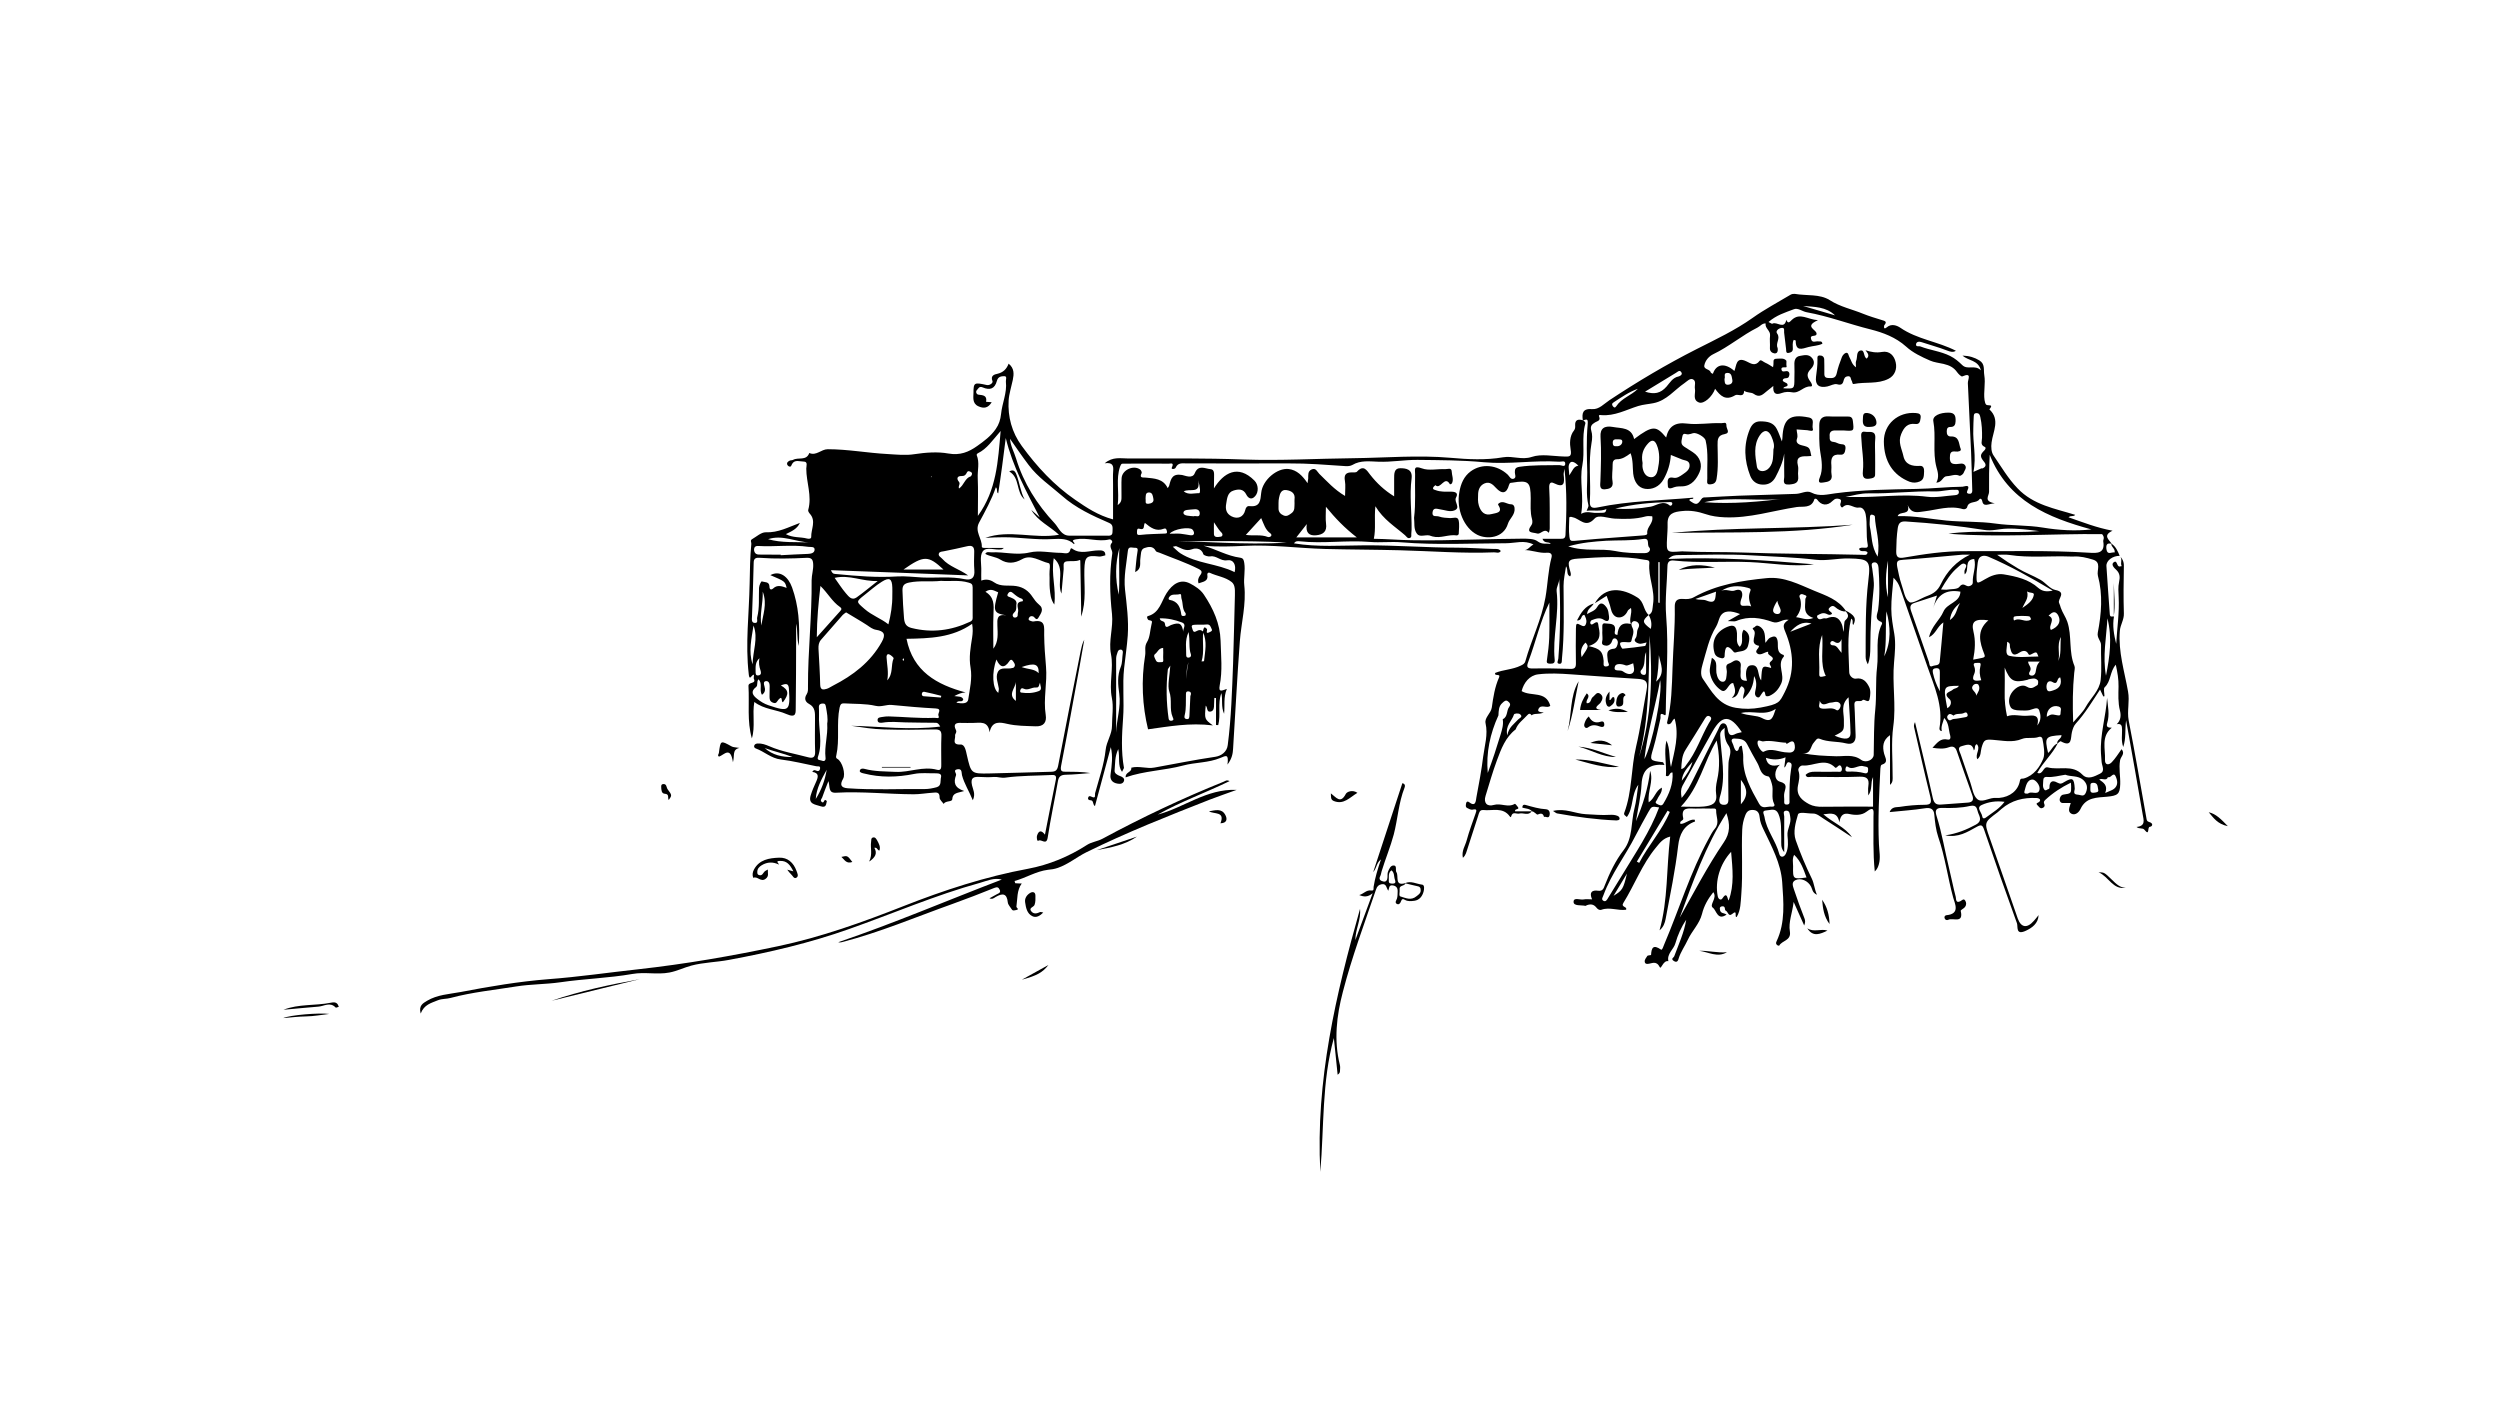 <?xml version="1.0" encoding="utf-8"?>
<!-- Generator: Adobe Illustrator 22.0.1, SVG Export Plug-In . SVG Version: 6.00 Build 0)  -->
<svg version="1.1" id="Lag_1" xmlns="http://www.w3.org/2000/svg" xmlns:xlink="http://www.w3.org/1999/xlink" x="0px" y="0px"
	 viewBox="0 0 1920 1080" style="enable-background:new 0 0 1920 1080;" xml:space="preserve">
<g id="_x34_0bmFz_1_">
	<g>
		<g>
			<path d="M1176.4,623c-2.6,3.8-6.4,1-9.5,1.8c-2.1,0.6-5-1.8-6.2,1.8c-0.1,0.4-0.3,1.6-1.1,0.5c-5.4-7.6-13.4-4.2-20.4-5
				c-3-0.3-3.3,2.4-4,4.5c-2.7,8.4-5.4,16.9-8.2,25.3c-0.8,2.2-1.1,4.8-3.5,6.9c-1.2-5.3,1.8-9.2,2.9-13.4c1.9-7,4.5-13.9,6.9-20.8
				c0.9-2.5,0.9-3.5-2.3-2.8c-1.3,0.3-3-0.6-4.3-1.3c-1.4-0.8-0.9-2.4-0.7-3.7c0.2-1,1.1-1.6,2-0.9c5.5,4.3,5.4-0.9,5.9-3.7
				c2-10.4,3.9-20.8,5.2-31.3c1.1-8.4,3.8-16.7,1.8-25.5c-0.9-4.3,4.1-7.5,4.8-12c1.1-7.9,2.3-15.8,5.6-23.2c1.4-3.2-3.9-0.5-3-3.4
				c6.3-2.6,13.3-2.5,19.6-5.6c1.7-0.8,3.1-1.5,3.6-3.5c4.6-16.4,12.4-31.9,15.4-48.8c1.8-10.2,2-20.8,4.7-30.9
				c0.7-2.8-1.2-3.7-3.5-3.5c-6.2,0.6-12.1-2.4-18.4-2c3.6,0.5,5.1-2.9,8-4.3c-7-3.7-14.2-1-21-1c-26.8,0.1-53.6,1.5-80.4-0.7
				c-8-0.7-16.2,0.4-24.2-0.3c-18-1.5-36,1.5-53.9-0.5c-1.3-0.1-3.2-0.4-4.4,1.6c18.2,3,36.2,1.6,54.2,1.5c23.7-0.1,47.3,1.8,71,1.8
				c9.5,0,19.1,0.8,28.7,1c1.8,0,3.6-0.2,4.9,1.6c-1.4,2.1-3.5,0.9-5.2,1c-24.2,1-48.3-1-72.4-1.6c-19.2-0.5-38.3-0.5-57.5-1
				c-20.5-0.6-41-3.4-61.5-2.4c-10.6,0.5-21.1,0.9-31.7-0.1c9.6,2.7,18.3,7.9,28.1,9.2c2.6,0.4,2.8,1.8,3.2,4.1
				c0.9,5.7-0.6,11.6,0,17c1.6,14.7-2.3,28.7-3.4,43c-2.1,27.6-3.4,55.2-5.2,82.7c-0.2,3.4-0.7,7.3-4.3,12.1c1-8.1-0.8-7.1-5.5-5.1
				c-9,3.8-19.1,3.3-28.5,5.8c-14.5,3.9-29.7,4-44.2,9.1c-0.4-4.2,5-3.8,4.3-7.4c5.9-1.6,12,1,17.7-0.1c15.6-2.8,31.2-6,46.9-8.3
				c4.5-0.7,8.9-3.7,9.5-9c2.7-20.8,3.3-41.7,4.1-62.6c0.6-17.5,0.9-35,1.4-52.5c0.2-5.6-0.3-8.3-2.5-10.1
				c-4.9-3.9-11.3-4.5-16.8-7.1c-1-0.5-2,0.4-1.9,1.2c1,5.7-3.4,5.6-6.7,6.9c-0.9-2.5,0-4.5,1.1-6c1.9-2.5,1.6-3.7-1.2-5.1
				c-9.7-4.9-19.9-8.3-29.9-12.4c-1-0.4-2.6-0.6-2.9-1.4c-2.1-4.2-6.1-3.1-8.7-2.2c-3.1,1-2.6,5.1-3.1,8c-0.6,3.5,1.3,7.8-4,10.5
				c0.6-5.6,0.9-10.5,1.7-15.2c0.4-2.2,0.6-3.7-2.1-3.5c-1.9,0.1-4.8-1.5-5.2,2.3c-1.1,9.9-3.3,19.8-2.2,29.8
				c1.3,11.8,2.9,23.5,2.1,35.3c-0.6,8.4-1.9,16.8-2.8,25.1c-1.4,12.8,0.2,25.6-0.8,38.5c-0.9,12.6-1.6,25.4,0.7,38.1
				c-0.5,1-1,1.9-1.5,3c-3.5-4.9-1.5-10.9-2.9-17.5c-2.8,6-2.3,11.3-2.8,16.3c-0.3,2.3,2,3.6,4.2,4.4c1.6,0.6,3.7,1.6,3,3.8
				c-0.8,2.3-3.1,2.4-5.1,2c-4-0.7-5.8-3.2-5.2-7.1c0.9-6.8,1.9-13.7,0.2-20.9c-4,14.9-8,29.7-12.2,45.3c-2-1.4-0.8-4.4-3.3-4.5
				c-1.1,0-2.4-0.5-1.9-2c0.4-1.5,1.6-1.3,2.6-0.7c3.6,1.8,2.4-1.5,2.7-2.7c3-11,6.9-22,8.1-33.2c0.7-6.7,4.9-12,4.9-18.6
				c0-7.2,1.3-14.6-0.1-21.4c-2.3-11.3,1.5-22.4-0.7-33.7c-2-10,1.9-20.3,0.8-30.7c-1.7-15.5-2.1-31,0.2-46.5
				c0.4-2.8-3.1-5.3-0.2-8.4c0.7-0.8-0.7-2.8-2.2-2.4c-8.5,2.1-16.9-1.7-25.6-0.1c-5.1,0.9,0.4,2.6-1.4,3.7
				c-4.5-4.5-10.6-4.2-16.5-3.9c-12.5,0.8-24.9-1.4-37.4-1.4c-4.8,0-9.5,0.2-14.2,0.5c18.5-6.7,37.6,1,56.6-2.4
				c-7.1-6.6-16.3-10.5-21.3-19.1c2.2,1.9,4.4,3.9,6.5,5.8c-10.2-19.7-20.8-39.1-26.1-61c-1.8,14.3-3.6,28.4-5.8,42.5
				c-1.7-1-0.1-3-1.8-4.7c-3.3,9.7-8.2,18.4-12.9,27.2c-3.6,6.8,2.4,12.1,2.1,18.4c-0.1,1.2,2.2,1,3.5,1c4.2,0,8.4,0,13.5,0
				c-1.1,0.7-1.3,1-1.7,1.1c-5,0.9-11.8-2.4-14.6,1.6c-2.5,3.5-0.9,9.9-1.1,15c-0.1,2.2,0,4.5,0,7.4c3.7-1.4,6.9-0.7,9.8,1.3
				c5.2,3.7,11.3,2,17,2.9c5.7,0.9,9.6,3.8,12.6,8.4c1.3,2,2.9,4.1,4.7,5.6c4.6,3.6,1.7,6.9-0.1,10.1c-1.7,3-2.8-0.1-4-0.7
				c-1.5-0.7-2.8-0.2-3.4,1.1c-0.9,1.9,0.9,2.1,2.1,2.5c0.4,0.1,0.9,0.3,1.3,0.2c9.7-1.9,8.2,4.6,8.3,10.5c0.1,8,0.7,16.1,1.4,24.1
				c1.1,12.5-2.2,24.8-0.2,37.3c0.8,5.3-1.4,8.9-7.9,8.6c-7.3-0.3-14.5-0.2-21.8-1.9c-4.9-1.1-11.6-2.8-13.4,6.5
				c-1.2-9.1-7.4-7.2-12.7-7.2c-2.9,0-5.8,0.1-8.7,0c-4.2-0.3-6.9,0.6-4.5,5.4c1,1.9-0.8,3-0.6,4.3c0.4,2.7-2.8,7.2,4.2,6.9
				c3.3-0.2,4.1,4.9,4.8,8c3.3,14.3,3.2,14.5,17.4,14.2c15.9-0.3,31.7-0.9,47.5-1.3c3.2-0.1,4.5-1.1,5.2-4.5
				c5.6-29.5,11.5-59,17.4-88.6c0.6-2.8,1.2-5.6,2.7-8.3c-1.2,6.6-2.3,13.3-3.5,19.9c-4.7,25.7-9.3,51.4-14.3,77
				c-0.8,4.3,0.7,4.5,3.8,4.5c6.2,0,12.5,0,18.7,1c-6.3,0.5-12.7,1.2-19,1.3c-3.9,0.1-5.4,1.5-6,5.3c-2.5,14.3-5.6,28.6-7.8,43
				c-1,6.3-5,0.7-7.2,2.4c-0.9,0.7-1.5-2.5-0.9-4.2c1.2-3.5,3.1-4.3,6-0.5c2.9-14.5,5.5-28.2,8.3-41.9c0.7-3.2-0.2-4.1-3.2-3.9
				c-11.8,0.6-23.8,0.4-35.4,2c-3.3,0.5-5.9-0.7-8.9-0.5c-3.6,0.3-7.2,0.2-10.7,0c-4.8-0.3-7.5,0.4-6.1,6.5
				c0.7,3.1,2.9,6.5,0.6,11.4c-2.9-7.1-6.6-12.7-8.3-19.2c-0.5-1.9,0.3-5.3-3.6-4.6c-3.7,0.7-0.4,3.1-1,4.6c-2,5.4-1.3,9.6,6.3,12.1
				c-4.7,1.5-8.9,1.1-9.2,6.3c-0.1,2.3-5.1,0.9-6.6,3.6c-1.1-1.6-3.2-3.3-3.1-4.9c0.1-4.5-2.7-3.9-5.3-3.7
				c-4.9,0.3-9.7,1.2-14.6,1.2c-19.9-0.1-39.7-2.3-59.6-1.2c-6.3,0.4-4.5-4.6-5.9-8.9c-2,5.1-3.5,8.8-4.8,12.6
				c-0.4,1-1.9,2.2-0.2,3.5c2,1.5,1.3-3.5,3.8-0.8c-0.6,2-0.2,5.6-4.8,4c-4.1-1.4-9.7-1.5-7.6-8.4c1.1-3.6,2.6-7,4.2-10.5
				c1.6-3.6,2.4-6.7-3-7.5c0.9-1.5,1.7-1.5,2.6-1.1c1.8,0.9,3.1,0.6,3.4-1.5c0.3-2.2-1.6-1.5-2.8-1.7c-9.1-1.8-18.1-4.1-27.3-5.2
				c-7.5-0.9-12.7-6.1-19.3-8.5c-0.9-0.3-1.5-1.2-1.2-2.1c0.4-1.2,1.4-1.6,2.6-1.7c3.2-0.2,6.2,0.9,9,2.1c9.6,4.2,19.9,5.8,29.9,8.5
				c3.4,0.9,5.4,0.2,5.3-4.1c-0.3-8.5-0.1-17-0.1-25.5c0-4.5,0.3-8.8-4.6-11.4c-3.2-1.7-3.7-4.5-1.8-7.4c1.2-1.9,1-3.8,1-5.8
				c-0.1-27.3,3.1-54.4,2.8-81.7c0-4.2,1.5-8.3,1.2-12.6c-0.2-3.3-1.2-4.8-4.8-4.7c-12,0.6-24.1,0.9-36.1,0c-2.5-0.2-4.8,0-4.8,3.7
				c-0.3,13.8-0.8,27.7-1.3,41.5c-0.1,2.1-0.6,5.1,2.7,4.8c2.2-0.2,0.9-2.8,1.3-4.3c1.9-7.5,1.1-15.1,1.4-22.6c0.1-2,1.6-5.2,2.2-5
				c2.1,0.8,5.7,0,5.8,3.9c0,2.3,1.2,3,2.9,1.5c3.3-3.1,6.8-1.6,10.3-0.4c-1.2-5-1.2-5-12.5-9.8c7.3-3.9,13.7,1.1,16.7,9.5
				c5,13.9,6.1,28.4,5.1,44.9c-1.7-6.7-0.6-11.9-2-17.1c0,4.4,0,8.7,0,13.1c-0.1,17,0,33.9-0.3,50.9c-0.1,4.1,0.8,8.9-7.1,5.4
				c-7.8-3.5-17.2-3.5-24.7-9.3c-1.7,9.5,0.9,18.9-1.9,28c-3.8-13.3-1.8-26.8-2.6-40.2c-0.2-3.5,6.3-1.4,4.1-5.7
				c-0.4-0.8,1.5-5.6-2.3-1.2c-1.2,1.4-1.5-1.3-1.6-2.4c-2.7-23.2,0.3-46.3,0.7-69.5c0.2-10.2,0.3-20.3,1.3-30.4
				c0.1-1.2-1-2.6,0.4-3.5c3.5-2,7.2-5.5,10.7-5.4c9.6,0.4,17.5-4,26.2-7.2c-2.2,4.7-6.3,6.4-10.8,8.6c5.5,3,11.1,2,16.3,3.4
				c1.1,0.3,3.3,0.4,3.2-1.3c-0.2-5.9,4-12.2-1.1-17.8c-0.7-0.8-1.5-2.1-1.2-2.9c3-10.8-1.5-21.1-1.5-31.7c0-1.9,1.4-5.4-1.9-5.4
				c-3,0-6.9-1.8-9,1.8c-0.7,1.2-0.6,2.5-2.4,1.9c-0.5-0.2-1.1-0.8-1.3-1.3c-0.6-1.6,0.6-2.5,1.8-3.1c0.7-0.4,1.8-0.2,2.6-0.6
				c4-2.3,10.3,1,12.5-5.3c5.4,2.4,9.1-2.9,14.2-2.9c15.4,0,30.6,2.9,45.9,3.7c6.9,0.4,14,1.2,20.7,0.1c8.7-1.3,17.7-2,26-0.5
				c9,1.6,15.6-1.1,22.2-5.8c5.2-3.7,10.4-7.5,14.2-13c2.5-3.6,3.6-7.1,4.1-11.6c0.8-8.3,4.7-16.2,3.7-24.8
				c-0.2-1.5,1.3-4.3-1.4-4.2c-1.8,0.1-4.6,0.1-5.5,3.6c-1.6,6-5.2,7.5-11,5c-2.6-1.1-3.2,0.9-4.2,1.9c-1.6,1.5-0.3,3.6,1,3.7
				c3.6,0.4,6.8,0.6,5.9,5.5c1.3,0.1,2.6,0.2,4.3,0.3c-2.7,4.5-6,5.1-10.3,3.1c-4.8-2.2-3.7-7.1-3.7-10.2c0-8.2,0.7-8.2,10.2-6.1
				c2.4,0.5,5-1.7,4.4-3c-1.8-4.3,1.7-5.2,3.7-5.6c4.5-1,7.1-3.6,8.7-7.8c4.5,3.6,4.1,8.1,3.2,12.5c-1.1,5.3-2.9,10.8-3.2,15.8
				c-0.7,12.4,2.4,24.4,10.1,34.9c11.6,15.9,24.8,30.2,41.1,41.4c8.7,6,17.5,11.9,29,15c0-9.1,0-17.9,0-26.6c0-3.6-0.2-7.2,0.1-10.7
				c0.3-3.8-0.3-6.7-6.5-5.8c6.1-5.2,12.1-3.7,17.6-3.7c29.7,0,59.4-0.3,89.1,0.8c28.1,1,56.2-0.7,84.3-1
				c24.9-0.3,49.7-2.5,74.7-0.3c13.3,1.2,27.1,1.9,40.2-0.4c7.6-1.3,14.3,2.3,22.1-0.3c7.4-2.5,16.4-0.5,24.7-0.3
				c4,0.1,6.2,0.5,5.1-5.6c-0.7-4.1-0.9-10.1,2.6-14.4c0.9-1.2,1-2.3,0.9-3.7c-0.3-4.6,2.3-5.2,6-4.1c0.9,0.6,2.2,1.4,1.8,2.6
				c-3,10.5-0.2,21.4-2.3,32.1c-2.3,11.8,1.4,24.1-0.9,37.1c4.4-2.4,7.9-0.6,11.4-0.7c7.2-0.2,7.2,0.5,8-2.9
				c-4.9,2-9.9,0.6-15.2,1.3c0.6-1.8,1.6-3.1,1.4-4.2c-2.1-8.4-0.7-16.9-0.9-25.3c-0.3-12.3-0.8-24.6,0.3-36.7
				c0.5-5.2-1-3.9-3.7-3.2c-0.8-5.5-0.3-9.3,7.2-8.7c5.2,0.4,9.1-4.1,13.3-6.9c21.6-14.3,43.8-27.5,66.9-39.2
				c14.6-7.4,29.5-14.4,42.9-23.9c9.4-6.7,19.5-12,29.3-17.9c0.9-0.5,2.2-0.7,3.2-0.6c9,1.6,19.1-0.1,26.8,4.8
				c8.1,5.2,17.2,7,25.7,10.5c4.7,1.9,9.5,3.3,14.3,4.8c2.3,0.7,4.4,1.1,1.9,4c-0.2,0.2-0.9,4,1.9,1.6c3.7-3.2,8-1.3,10.4,0.3
				c13.1,9,29,10.6,42.7,17.7c-2.1,1.4-4.2,0.8-6.8-0.2c-6.4-2.5-13-4.2-19.5-6.4c-2-0.7-4-0.4-4.3,1.5c-0.3,2.4,2.2,1.3,3.4,1.8
				c7.4,2.9,15.4,3.6,22.8,7.3c3.8,1.9,6.5,4.3,9.3,7c4.1,4,9.5-0.6,14.3,4c-2.2-8.1-9.5-7.1-14.1-11.3c5.4,0.2,9.3,1.5,12.9,3.7
				c4.6,2.8,3.1,7.1,3.8,11.3c1.1,6.5-0.7,12.8,0.2,19.2c0.2,1.3,0.6,3.1,1.4,3.6c1.5,0.9,5.9-0.8,2.3,3.5
				c8.5,7.9,2.8,16.9,1.7,25.4c-0.5,3.7-0.2,7.5,1.5,10c5.9,8.6,11.1,17.6,18.5,25.3c12.2,12.8,28.5,15.4,44.2,20.3
				c-1.2,1.7-3.3,0.2-5.1,1.9c11,3.8,21.5,8,33.8,10.3c-7.8,3.7-2.7,6.8-0.6,10.1c-3.8-1.1-4.5,0.9-4.1,4.1c0.7,4.9,4,2,6.3,2.5
				c0.6-3.1-2.9-4.2-2.5-6.8c3.4,2.2,4.9,5.8,6.4,9.4c-5.2-0.1-10.4,3.5-10.2,7.8c0.7,12.4,1.8,24.7,2.6,37.1
				c0.2,2.8,2.2,1.2,3.3,1.8l-0.1-0.1c-1.3,7.1,0,14.1,1.7,21c0.7-12,2.5-23.9,1.9-36c-0.2-3.8-0.5-7.7,0.3-11.4
				c0.8-3.8,0.8-6.7-2.3-9.6c-1.2-1.1-4.1-3.8-1.9-5.6c2.9-2.2,2.2,3,4.5,3.2c0.4,0,0.8-0.1,1.7-0.3c-1.3-2.6,1.1-5.7-1.8-8.1
				c2.3,2.2,3.6,4.6,3.5,8.1c-0.2,12.1-0.4,24.2,0,36.3c0.2,4.9-2.7,8.6-3.1,13.4c-1.3,16.1,3.6,31.2,6.3,46.6
				c1.4,7.6-0.9,14.8,0.5,22.3c4.9,24.9,9.1,49.9,13.6,74.9c0.2,1.4,0.4,2.6,2.1,3c3.4,0.9,2.7,3.5,0.5,3.7
				c-2.1,0.3,0.1,7.5-4.1,2.3c-1.4-1.8-3.8-0.3-6.1-2.2c7.3-0.7,5.4-5.6,4.8-9.3c-4-23.7-8.3-47.3-12.8-72.6
				c-1,7.6,0.1,13.8-2.2,20.5c-1.7-4.9-0.8-9.2-0.9-13.4c0-3-0.6-4.8-4.1-4.1c3.2-2.9,3.4-6.9,2.5-10.4c-1.6-6.2-1.2-12.4-1.1-18.6
				c0.1-5.5-0.8-10.7-2.1-16.7c-4.7,5.4-3.6,12.7-8.5,17.3c-1.2,1.1-0.2,4.6-0.2,6.9c-0.3,0.1-0.6,0.1-0.9,0.2
				c-0.8-1.7-1.6-3.4-2.5-5.3c-5.9,9-11.4,18.2-18.6,26.1c-1.7,1.9-2.4,4.2-3,6.6c-1.1,4.5,0.4,12.1-8.6,7c-0.4-0.2-1.7,1.2-2.6,1.8
				c-0.7-2.9,3.3-3.7,3.2-6.5c-12.5,0.8-13.1,1.6-10.3,13.7c2.8-2.3,3.9-6.2,7.4-7.4c-4.1,8.3-11.3,14.5-15.7,22.7
				c4.6,1.8,4.3-5.2,8.2-4.2c8.7,2.3,18.6-2.5,26.4,5.5c4.1,4.3,9.3,1.4,13.6-0.7c4.1-2,1.5-5.8,1.2-9c-0.2-2.2-0.3-4.5-0.5-6.7
				c-0.8-14.4,3.8-28.2,4.7-42.5c0.6,6.4,2.1,12.9,0.1,19.3c-1.1,3.5,1.2,3.5,3.5,3.6c-8.4,6.8-4.8,16.2-5.2,24.6
				c-0.2,4.1,2.8,4.4,5.2,1.9c2.8-2.9,5-6.5,7.5-10c3.1,3.4-0.7,5.8-1.1,8.5c-1.1,6.2,0.3,12.2,0.1,18.3c-0.2,7.9-2.1,8.9-10.2,9.7
				c-7.6,0.7-16.1,0.3-20.3,9.4c-1.1,2.4-4,5.3-7.1,3.6c-3-1.7-1.3-5-0.4-8.2c-2.2,0-4.3,0.1-6.4,0c-1.6-0.1-2.3-1.8-2.1-2.9
				c0.2-1.5,1-3.2,2.7-3.5c6.1-0.9,6.2-0.8,6.1-6.6c0-0.7-0.1-1.3-0.2-2.6c-7.4,3.6-13.9,7.9-19.7,13.3c-1.3,1.2-1.2,1.9-0.6,3.4
				c0.5,1.4-0.5,2.7-2,2.9c-1.5,0.3-2.3-1.2-3.2-2.1c-1.8-1.8-0.3-1.7,1-2.6c1.5-1.1,1.2-2.9-1.8-3.1c-10.1-0.5-19.2,1.7-27,8.4
				c-1,0.9-2,1.8-3,2.6c-10.3,7.7-10.3,7.7-6.1,19.5c7.3,20.7,14.4,41.4,21.6,62c2.5,7.1,7.2,7.8,12.4,1.8c1.2-1.3,2.3-2.7,3.6-4.4
				c-0.2,6.5-5.2,9.9-9.7,12c-8.1,3.8-6-3.1-6.9-5.7c-8.6-23.7-17-47.6-25.1-71.5c-1.4-4.2-2.3-4.5-6.1-2.4
				c-6.9,3.8-13.8,8.3-23.9,6.4c9.3-1.4,16.6-4.5,23.6-8.3c4.8-2.6,3-5.9,1.7-9c-1.1-2.7-0.6-6.5-6.3-5.3
				c-6.9,1.6-14.2,1.7-21.3,1.5c-5.5-0.2-5.4,2.7-4.4,6c4.2,13.3,6.4,27,9.7,40.5c1.8,7.3,3.2,14.7,5.1,21.9
				c0.3,1.2-0.2,5.4,3.8,3.1c1-0.6,2.3-2.1,3.4-0.4c1.1,1.6,1,3.5-0.1,5c-0.9,1.2-3.5,2.3-3.3,3c2.4,10.1-6.1,5-9.5,6.8
				c-1,0.5-2.3,0.3-2.8-1c-0.5-1.2,0-2.3,1.3-2.5c10.8-1,6.5-8.8,5.2-13.6c-4.2-15.4-6.2-31.3-11.5-46.6c-1.7-5-2.5-11.4-3-17.2
				c-0.4-4.2-2.9-5.5-7.4-4.7c-8.7,1.4-17.5,1.9-26.9,2.9c1.7-4.4,5.3-3.6,7.7-4c6.3-1,12.8-1.6,19.2-1.6c4.9,0,5.4-1.6,4.4-6
				c-4.4-17.8-8.4-35.7-12.5-53.6c-0.3-1.2,0-2.5,0.7-3.9c4.6,19.3,9.3,38.6,13.6,58c0.9,4.2,2.5,5.7,6.6,5.3
				c6.9-0.6,13.8-0.9,20.6-1.5c3.4-0.3,4.5-2.1,3.2-5.6c-4.1-11.3-8-22.6-11.9-33.9c-1.1-3.3-3.1-4.1-6.1-3c-4,1.5-8,1.1-12.6,0.4
				c3.6-3.7,6.1-7.6,11.7-6.3c2.3,0.5,2.3-1.8,1.9-3.2c-1.3-4.4-0.8-9.4-4.6-13.4c-0.9,3.5-2.7,6.5-1.8,10.1
				c-1.9-0.2-1.9-1.7-1.8-2.4c3-17-4-31.9-9.3-47.2c-7-20.2-14.1-40.4-21.1-60.6c-0.9-2.5-2-4.7-4.9-7.6c-0.7,8.7-1.8,16.3-1.7,24
				c0,6.4,1.2,12.8,2.3,19.2c1.2,7.3,0.4,14.7-0.2,21.9c-1.5,16.4,1.7,32.7-0.6,49.1c-1.7,12.4-0.4,25.3-0.5,38c0,2.3,0.5,4.8-2,6.9
				c0-12.7,0-25.5,0-38.2c-5.6,3.9-5.9,8.8-4.5,14.3c0.8,3.2,3.7,6.7-2,8.5c-0.6,0.2-0.8,1.9-0.9,2.9c-0.9,19.3-2,38.7-1.1,58
				c0.2,5.3,1.4,10.4-0.1,15.6c-0.6,1.9-1.1,3.5-3.1,5.4c-1.5-14.6-0.9-28.4-1-42.1c0-3.6,1.2-8.9-5.5-3.7
				c-3.5,2.7-8.4,2.7-12.9,1.7c-4-0.9-6.9,0.1-7.8,6.4c-1.5-8.1-6.3-6.9-12.3-6.2c7.6,6.6,16.7,9.8,22,17.6
				c-7.3-4.8-14.5-9.6-21.9-14.3c-2.6-1.6-5-4-8.3-3.9c-4,0.1-10.6-1.7-11.3,0.8c-1.8,6.2-3.9,13.2-1.7,19.7
				c3.5,10,7.6,19.8,12.3,29.4c1.9,3.9,2,8,4,12.5c-3.6-1.6-3.5-4.3-4.5-6.2c-2.3-4.5-7.8-7.1-12.1-5c-3.2,1.6-1.8,4.7-1.1,7
				c2.5,7.5,5.2,15,8.1,22.3c0.6,1.6,0.8,2.9-0.2,5.5c-2.7-6-5.1-11.3-8.1-18.1c-1,8.5-4.1,15.5-2.9,22.6c1.2,7.3-6.1,6.9-8.2,11
				c-0.1,0.1-1.2-0.1-1.6-0.5c-1-0.8-1-1.7-0.4-2.9c6.9-14.6,5.3-30.3,4.3-45.4c-1-14.4-8.1-27.4-14.3-40.4c-1.5-3.1-2.7-5.9-3-9.4
				c-0.2-2.3-1-5.3-4.6-5.6c-3.3-0.3-5.2,0.7-6.5,4.2c-1.4,3.6-2.1,7-2.3,10.9c-0.7,16.5,0.6,33-0.7,49.6
				c-0.5,6.2-0.4,12.1-3.5,17.4c-2.2,0.7,1.2-6.2-3.6-2.2c-2.8,2.4-3.1-2-5-2.7c-0.9-0.4,0.3-3.7-2.8-3.2c-1.1,0.2-1.6,0.7-1.6,1.7
				c0,2.1,1,3.3,3.1,3.7c0.5,0.1,1.1,0.4,2.1,0.9c-7,5-7.8-3.3-10.5-5.2c-3.2-2.3,3.7-7.4,0.3-12c-4,5-7.1,10.3-8.7,16.8
				c-1.9,7.5-7.7,12.9-10.9,19.8c-2.2,4.8-5.4,9.1-7,14.3c-0.3,1.1-1,3.8-3.8,1.9c-2.5-1.7-0.1-2.4,0.4-3.6c3.4-9.2,7.6-18.2,9.2-28
				c-3.8,5.5-6.5,11.7-8.3,18c-1.3,4.8-6.7,8-5.4,13.8c-4.1-0.9-5.5,6.7-6.6,4.6c-2.8-5.5-6.2-2.6-9.5-2.5c-0.9,0-1.8-0.3-2-1.3
				c-0.5-2,1.1-3.3,1.9-4.8c0.3-0.6,2.9-0.5,2.9-0.8c0.3-5.6,1.7-8.2,7.6-4.1c1,0.7,1.8-2.4,2.5-4c11.5-27,20-55.2,34.1-81.1
				c1.5-2.7,2.9-5.6,4.9-7.9c3.7-4.5,0.7-9.2,0.9-13.8c0.1-2.1-2.4-1.5-3.8-1.5c-4-0.1-8.1-0.1-12.1,0c-5,0-11.5-1.6-9.4,7.4
				c0.5,2.1-3.3,1.8-2.1,4.4c3.9-0.1,6.9-3.8,10.9-3.3c0.1,0.6,0.3,1.4,0.3,1.4c-8.8,3.1-12,10-13,18.7c-2.2,18.9-6.1,37.4-9.6,56.1
				c-0.6,3.2-1.7,6.4-4.7,8.8c6.6-23.4,5.2-47.4,8.2-72c-5.8,1.4-8.3,5.3-11,8.5c-10.6,12.8-16.3,28.5-25,42.5
				c-2.1,3.4,3.3,2.6,2.1,5.2c-6.2,0.9-12.6-2.3-18.9,0c-1.6,0.6-3-0.5-4-1.8c-2-2.5-4.4-2.7-7.2-1.7c-0.4,0.2-0.9,0.6-1.2,0.5
				c-3.2-0.7-8.9,0.3-9-2.9c-0.2-4,4.9-1.5,7.6-2c1.9-0.4,4-0.1,6.6-0.1c-2.4-5.4-0.1-7.3,4.7-6.6c3.4,0.5,4.2-1.8,5-4
				c3.8-9.7,8.2-19,14.6-27.3c7.1-9.3,5.5-21.1,8.2-31.7c1.5-5.7,2-11.7,3-18.4c-5.7,7.9-3.5,17.7-8.8,24.8c-1-1-2.6-1.6-2-3.2
				c6.2-16.4,5.1-34,9.1-50.9c3.4-14.4,5.4-29.1,8.1-43.7c1.1-6.1-0.5-7.9-6.6-8.3c-17.2-1-34.4-2.3-51.6-3.5
				c-8.2-0.6-16.9-1-25.1,0c-6.7,0.8-11.1,6.5-12.7,12.9c7.4,4.4,18.6-0.5,22,11.2c-2.3,2.6-7.2-1.7-9.1,2.6
				c-0.9,2.1,1.2,2.4,4.1,2.6c-4,1.8-7.1,0.3-9.4,2.2c-0.9-1.7-2.2-1.4-3.1-0.3c-3.2,3.6-7.4,6.3-9.1,11.1
				c-7.9,6.1-11.1,15-14.4,23.8c-3.3,8.9-5.9,18.1-8.7,27.2c-1.7,5.3,1,8.6,6.4,7c5.4-1.6,10.8,2.3,16-0.8c0.5-0.3,1.7,1.6,2.4,2.4
				c1.8,2.2-2.9,1.1-2.1,3.3c4.6,0,9.2,0,13.8,0L1176.4,623z M1150.8,549.4c-6.4,14-9.6,28.7-8.2,44.2c3.7-9.8,6.9-19.7,9.9-29.6
				c1.1-3.7,2.3-7.6,1.6-11.6c4-1.9,2.8-6.7,4.9-9.4c1.6-2.1,0.4-3.3-0.8-4.3c-1.7-1.5-3.1,0-4.3,1.1
				C1150.9,542.3,1151,545.9,1150.8,549.4z M1266.2,472.3c3.4-1.8,2.8-5.1,3.3-8.1c1.8-10.8-3.8-20.9-2.8-31.6
				c0.3-2.7-1.8-2.4-3.6-2.7c-17-3.2-34.1-2-51.1-0.9c-8,0.5-8.3,2.2-5.9,10.3c0.3,1.1,0.6,2.5-0.3,3.4c-3.2-1.5-1.2-5.1-3.1-7.8
				c-0.8,5.4-1.9,10.1-1.9,15.1c0.1,18.5,0.7,37.1-1.2,55.5c-0.2,1.7,0.3,4.4-1.8,4.3c-2.9-0.1-1.1-2.5-1-4.1
				c1.6-20.5,1.7-41,0.7-61.6c0.2,3.6-2.4,6.6-2,10.1c2.1,17.6-3.3,35-1.5,52.5c0.3,2.7-1.3,3.1-3.7,3c-2.7-0.1-2.5-1.2-2.2-3.3
				c0.8-5.5,1.5-11.1,1.7-16.6c0.3-9.1,0.1-18.1,0.1-27c-7,14.3-10.4,30.1-16.1,45.2c-1.5,3.9-1.4,5.5,3.5,5.4
				c9.6-0.2,19.2,0,28.8,0.3c3.4,0.1,4.2-1.1,4.2-4.2c-0.1-8.9-0.2-17.9,0-26.8c0.1-4.1,0.4-4.4,4.1-2.4c2.6,1.4,3.3,0,3.8-1.8
				c0.6-2.5-0.6-4.5-1.4-6.3c-3.2,0.2-1.3,4.6-5.7,4.3c3.1-6,6.2-11.1,12.9-13c-1.4,2.8-5.1,4.1-5.1,8.2c2.6-1.9,5.9-2.3,7.7-5.5
				c2.8-4.9,5.5-2.2,7.5,0.7c1.1,1.7,1.3,4.1,1.6,6.3c0.4,3.2-0.7,5-4,2.8c-3.2-2.1-6.3-0.8-9.3,0.3c-0.6,0.2-1.2,1.5-1.1,2.1
				c0.3,1.6,1.5,1.4,2.5,0.6c4.1-2.9,3.4,0.2,4,2.8c1.5,6.3,1,11.7-7.8,14.4c9.2,2,10.9,4.2,11.6,11.4c0.2,1.6-1.1,4.8,2.4,4.2
				c3.1-0.5,0.9-2.7,0.8-4.2c-0.2-4-2.3-8.8,4.8-9.4c1.9-0.2,2.7-2.7,2.9-4.7c0.1-1.5-1-3-2-3.2c-2.4-0.4-2.2,2.3-3.2,3.6
				c-1.5,2-3.3,2.3-5.3,1.7c-2.5-0.7-1.5-2.7-1.3-4.4c0.1-2.3-0.3-4.7-0.1-7c0.2-2.1-1.1-6.2,2.5-5.4c2.4,0.5,8.1-0.7,7.2,5.4
				c-0.2,1.4-0.9,3.3,1.9,3.4c0.5-6,2.7-10.1,10.3-8.4c-1.6-4,1.1-7.7,0.1-12.3c-1.3,1.1-2.2,1.5-2.5,2.2c-1.5,3.5-4.5,5.6-7.8,5
				c-3-0.6-4.6-3.7-5.3-7c-0.6-3.1-2-6.1-3.1-9.5c-3.2,2-6.2,3.8-9.1,5.7c8.1-13.8,21.6-11.4,32.6-4.5
				C1262.8,462,1262,468.7,1266.2,472.3c-5.2,4.5-5,5.7,1.6,10.7C1268.8,479.2,1268.1,475.7,1266.2,472.3z M1417.1,468.7
				c7.5,3.8,8.8,6.4,6.2,11.3c-1.2-1.3,0.5-3.6-1.6-4.9c-3.4,13.7-1.8,27.5-1.5,41.2c0.1,3,3,5.2,5,4.9c5.7-1,8.4,2.6,10.3,6.4
				c1.3,2.6,1,6.4,0.3,9.4c-0.9,3.6-4.1-0.8-5.5,0.8c-1.7,1.9-6.5-1.6-6.1,3.9c0.5,7.6,0.5,15.2,0.9,22.8c0.3,5.2-2.2,7.7-7.4,6.4
				c-6.7-1.7-13.7-0.8-20.2-3.5c-2.2-0.9-3,1.3-4.4,2.8c-2.8,2.8-2.1,9.6-9.1,8.1c8.8,2,17.4,2.2,26,2.5c6.4,0.2,13.2-1.8,19.4,2.8
				c3.7,2.7,9.5,0,9.6-3.9c0.3-11.6,0-23.1,1.2-34.7c1.1-10.9,0.1-21.9,1.4-32.8c1.3-11-1.6-22.5,3.8-33.1c0.2-0.3-0.3-1.4-0.6-1.5
				c-5.7-1.9-2.8-6.3-2.4-9.4c1.4-10.7,1-21.4,0.3-32.1c-0.1-2.3-1.1-4.4-3.3-4.2c-3,0.3-1.7,3.3-1.5,4.9c0.5,4.9,1.6,9.7,1.1,14.7
				c-1.6,15.1-2.6,30.2-2.6,45.4c0,4.5-0.2,8.9-1.9,13.3c-1-1.9-1.7-3.6-1.7-5.7c0.1-19.6-0.3-39.3,2.1-58.9
				c1.9-15.3,0.4-16.4-15-16.7c-8.5-0.2-17.1,2-25.4,1c-16.6-2-33.2-2.4-49.8-3.4c-18.4-1.1-36.9-0.3-55.3-0.2c-2.7,0-5.3,0.1-8.1,3
				c38-1.7,74.9,1,111.8,4.1c-16.6,2.2-32.9-1-49.3-1.7c-19.4-0.8-38.9,0.9-58.3-1.2c-2.6-0.3-4.8,0.5-4.9,4
				c-0.3,12.9-2,25.8-1,38.6c2,24.6-0.1,49-0.3,73.5c0,0.9,0.2,3.2-0.9,2.6c-4.3-2.6-2.8,1-3.2,2.7c-1.8,7.5-3.2,15.1-5.4,22.5
				c-2.9,9.8-3.2,9.7,7.3,11c0.2,0,0.4,0.6,1.2,2.1c-11.3-1.1-17,3.3-17.6,14.8c-0.5,9.5-2.8,19-4.3,28.4
				c5.3-12.5,9.3-25.2,10.9-38.7c2.8,8-2.1,15.6-1.1,24.2c4.7-3.1,5.1-8.8,10.1-11.3c0.3,4.1-2.4,6.1-3.5,8.9
				c-0.5,1.3-2.5,2.5-0.1,3.7c1.6,0.8,3.4,1.9,4.7-0.2c4.5-7.4,7.7-15.2,7.1-24c-2.7-0.5-1.9,3.9-5.1,2.6c0.7-9-1.7-18.2,0.4-27.1
				c3.1,6.4,1.8,13.5,3.5,20.3c2.6-12.2,6.5-24.3,2.8-37.2c-2.2,1.1-2.1,4.8-5.3,4.3c-0.2-0.5-0.6-0.9-0.5-1.3
				c3.5-13.8,3.7-28,4.2-42c0.5-15.6,2-31.2,1.7-46.8c-0.1-4.6,1.8-6.5,6.5-6.1c2.8,0.2,5.5,0.2,8.3-1.4
				c17.4-9.6,36.5-12.7,55.9-14.6c13.3-1.3,24.6,4.8,36.2,9.6c9.1,3.8,18.9,6.8,24.7,15.9c-2.6,0.4-4.7-0.7-6.8-2
				c-1.6-1-2.9-3.4-5.5-1.2c-3.3,2.8,1.8,3.4,1.4,5.2c-1.8,1.4-3.1,0.4-4.5-0.2c-2.6-1-4.7,0.2-6.8,1.5c-0.2,0.1-0.1,1.3,0.2,1.7
				c1.7,2.5,3.9-0.1,5.9,0.4c0.9,0.3,2.1-0.4,3.2-0.7c5.1-1.4,8,1.1,9.7,5.5c0.7,1.8,0.7,3.7,1.1,5.6c0.9-3.2,0.1-8.1,1.6-9
				C1421.2,472.9,1418.4,471,1417.1,468.7z M1358.2,247.3c1.6,0.7,2.6,1.6,3,1.3c3.3-2,9.1,4.9,10.7-3c1.3,3.6,2.8,1.4,4.2,0.1
				c6.3-5.9,12-0.3,20.1,0.2c-11.4,5.1-0.4,7.3-1.1,10.7c-0.4,2.4-5.3,0-4.2,3.8c0.9,3.4,3.7,1.4,5.6,1.8c1.2,0.2,2.8-0.6,3.1,1.8
				c-3.4,1.6-7.1,1.6-10.6,2.5c-5.3,1.5-9.9,3.5-9.9-4.9c0-0.2-0.7-0.3-1.5-0.6c-1.2,2.2-0.7,4.7-0.7,7c0,2.2-1.7,2.7-3,3
				c-2.6,0.6-2-1.8-2.2-3c-0.6-4.2-0.9-8.4-1.5-12.6c-0.2-1.4,0.9-4.2-2.4-3.5c-2.2,0.5-4.3,2.4-3,4.2c2.9,3.8-1.4,7.4,0.4,11.1
				c0.1,0.3,0.8,4.7-2.5,4.2c-1.8-0.3-3.6-1.6-3.4-4.2c0.2-3.1-0.3-6.3,0.1-9.4c0.5-3.9-4.1-5.6-3.4-9.4c-2.7-0.2-4.2,2.2-6.3,3.2
				c-11.8,5.9-21.9,14.7-33.9,20.4c-3.3,1.6-6.2,4.8-6.9,8.7c-0.5,3.2,4.3,2.6,5,5.4c0.1,0.4,1,0.7,1.6,1c2.5-7.7,9.3-8.6,16.5-2.2
				c1.7-4.1,1.1-11.3,9.2-7.4c3.4,1.6,6.8,4.2,10.2-0.4c0.9-1.2,2.8,0.8,4.2,1.4c2.1,0.9,4,2.2,6.1,3.5c0.2-1.1,0.2-1.5,0.3-2
				c0.3-1.8-0.9-4.5,2.4-4.5c2.6,0,5.6-0.8,7.5,1.5c0.3,0.4-0.2,2.8,0.2,4.5c0.4,1.7-4.6-0.9-3.9,2.5c0.6,2.7,3.6,0.1,5.2,1.4
				c1.3,1.1,0.9,2.5,0.5,3.7c-0.7,2.4-4.1,0.3-4.8,2.9c0.4,1.9,3.2,1.5,3.7,3.2c0.6,2.2-2.7,1.2-3.2,3c8.5,0.5,8.5,0.5,8.5-7.7
				c0-3.4,0.2-6.7,0-10.1c-0.2-3.6,0.7-6.6,4.4-7.1c3.1-0.5,6.6-1.6,9.3,1.8c2.7,3.4,0.5,6.7-1.2,8.4c-3.6,3.6-2.6,6.3-0.2,9.6
				c0.8,1,2.2,3.8,0.2,3.7c-5.5-0.4-8.6,5.5-14.2,4.5c-2.6-0.5-5.5-0.4-7.9,0.5c-5,1.9-7,0.3-6.6-5.4c-2,1.6-3.3,2.8-4.7,3.8
				c-3.1,2.4-5.6,5.8-10.5,2.2c-1.6-1.2-5-0.6-7.2-2.3c-0.2,5.8-4.9,2.2-6.8,3.4c-7.5,4.6-11.5,0.5-15.5-4.9
				c-2.2,6.2-8.7,11.9-12.4,10.5c-5.2-2-2.4-6.9-3.1-10.5c-0.5-2.5,1.3-6-1.6-7.3c-2.2-1-4.4,1.5-6.4,2.9
				c-7.8,5.3-13.7,13.4-23.7,15.4c-3.9,0.8-7.8,1-11.8,2.2c-9.3,2.9-18.2,7.9-28.5,7c-0.7-0.1-2.2-0.3-1.6,1.1
				c1.4,3.3-1.5,3.5-3.1,4.5c-2.5,1.5-3.9,2.9-2.9,6.4c0.9,2.9,0.8,6.3,0.2,9.3c-2.6,14.9-0.4,29.9-1.3,44.8c-0.3,5.1,2,5.6,6,4.8
				c24.2-5.1,48.9-5.3,73.4-7.5c0.3,1.1-0.6,0.8-1.1,1c-0.7,0.2-1.9-0.3-1.8,1.2c5,3.6,6,3.6,9.1-1c1-1.5,2.1-1.4,3.4-1.4
				c8.5-0.4,16.9-1,25.4-1.3c14.6-0.5,29.3-0.9,43.9-1.4c4-0.1,8.2-2.9,11.8-1c6.2,3.3,12.5,1.3,18.2,0.6c20.8-2.8,41.7-3,62.6-3.4
				c11.8-0.2,23.5-1.6,35.3-1.7c1.4,0,6.4-2.5,3.7,3.1c-0.7,1.5-0.1,2.1,1.2,2.3c1.6,0.3,2.6-0.6,2.6-2.2
				c-0.3-9.8-0.5-19.6-0.9-29.4c-0.8-17.8-1.7-35.6-2.5-53.4c-0.1-2.8,3.5-8.5-4.3-5.1c-0.7,0.3-2.9-1.8-3.9-3.2
				c-2.6-3.7-5.8-5.3-10.4-6.4c-3.5-0.8-7.4-1.2-10.5-2.6c-6.4-2.8-13.2-6-18.3-10.7c-8-7.2-17.8-10.8-27.3-13.2
				c-16.5-4.1-32.4-10.2-49.1-13.2c-3.4-0.6-6.8-3.7-10.1-2.2C1371.1,240,1364.3,242,1358.2,247.3z M932.3,375.1
				c7.4-12,18.5-18.7,31.1-6c3.1,3.1,3.4,8.7,0.6,11.9c-3.1,3.6-5.7,1.1-6.8-1.1c-2.3-4.7-6.1-4.3-9.7-3.2
				c-4.9,1.4-5.1,6.3-5.8,10.3c-0.7,3.9,0,7.5,4.2,9.6c4.6,2.3,9.1,0.6,10.4-4.7c0.5-2.2,1.4-3.4,3.4-3.2c8.1,0.9,8.3-4.3,8.9-10.2
				c1-9.9,12.3-19.3,21.1-18.3c6.3,0.8,10.5,5,14.5,10.9c0.3-2,0.4-2.8,0.5-3.6c0.1-2.7-0.5-5.6,2.7-7c3.2-1.4,4.2,1.8,5.8,3.4
				c6,5.8,11.5,12.1,19.8,17c0-4.5,0.5-8.1-0.1-11.5c-0.9-4.8,0.8-6.7,5.5-6.6c1.3,0,3.1,0.2,3.8-0.6c5-5.5,7.4-1.1,10.1,2.4
				c5,6.4,10.8,11.9,18.4,16.6c0-5.1,0-9.4,0-13.6c0-3.6-0.1-8,4.6-8c4.5,0,9.7,0.7,8.8,7.9c-1.7,13.1,0.2,26.2,0,39.3
				c0,0.9-0.1,1.8-0.2,2.7c-0.2,1.3,0.5,3-1,3.6c-1.8,0.8-2.7-1-3.8-2c-7.7-6.7-16.6-12-22.8-22.3c-1,9.5,0.5,17.1-1.2,25
				c9.8,0.1,19.6,1,29.4,1.1c15.6,0.3,31.2-0.1,46.8-0.5c12.6-0.3,25.3-0.6,37.9-0.7c4.1,0,9,0,11.6,2c3.6,2.7,6.5,1.5,10.2,2
				c-1.7-2.2-4.8,0.2-6.4-3.9c4.9,0,9.4,0,13.8,0c2.2,0,3.8-0.1,3.9-3.1c0.8-16.4,1.2-32.8-0.8-50.7c-0.4,2.5-0.7,3.6-0.6,4.6
				c0.6,5.8,0.9,10.7-7.5,6.5c-2.7-1.4-3.8,0.2-3.6,3.8c0.6,10.3,0.3,20.6,0.4,30.9c0,1.2-0.6,3.7-0.9,3.3c-3.4-4-5.8,1.6-8.9,0.6
				c-3.5-1-8.9-0.1-4.2-6.5c0.8-1,0.8-3.1,0.4-4.5c-1.5-5.3-1-10.7-1-16c-0.1-12.7-1.6-14.1-14.2-12c-1,0.2-1.9-0.3-2.5,1.8
				c-1.8,6.7-5.4,7.2-10,2.2c-2.3-2.5-4.8-5-8.6-3.5c-3.5,1.4-4.9,4.5-5.1,8c-0.1,3.1-0.4,6.1,0.6,9.2c1.6,5,4.6,7.8,9.8,6.4
				c3.3-0.9,9.2-0.8,4.9-7.2c-0.1-0.1,0.3-0.7,0.5-1c3.3-2.5,6.3,0.7,9.5,0.7c2.1,0,2.9,1.9,2.7,4.5c-0.4,4.3-4,6.8-5.1,10.4
				c-3.4,11.3-16.3,12.2-23.6,8.5c-10.2-5.2-16.2-19.6-13.7-32.9c1.1-6.2,3.4-11.9,8.7-15.8c8.6-6.3,20.3-5.1,28.5,2.6
				c1.3,1.3,2.3,4,4.7,3c2-0.9,0.7-3.2,0.7-4.9c0-2.6,0.5-3.7,3.6-4.2c10.2-1.5,20.5-1.1,30.7-1.3c1.4,0,4.2,1.8,4.4-0.8
				c0.2-3.3-3-1.6-4.6-1.8c-19.3-1.3-38.4,2.2-57.9,0.4c-16.8-1.6-33.9-1.6-50.9-1.8c-10.1-0.1-20,1.8-30.1,1.4
				c-6.7-0.2-13.6-1.3-20,2.5c-1.4,0.8-3.4,1-5,0.9c-14.6-1-29.3-2.2-44-2.1c-26.1,0.1-52.2,0-78.3,0c-3.2,0-6.6-0.8-8.4,3.3
				c-0.5,1.2-3.8,1.5-2.9-0.2c1.9-4-0.8-2.9-2.4-2.9c-11.4-0.1-22.8-0.1-34.3,0c-1.4,0-2.2-0.4-3.1,2.3c-3.3,9.7-0.5,19.2-1.8,29.5
				c3.5-2.4,2.8-5,2.9-7.4c0.1-4.5-0.2-9,0.1-13.4c0.5-6.2,9-10.1,14.1-6.6c0.8,0.5,1.6,2.2,1.3,2.8c-2.1,4.1,1,3.3,3.1,3.5
				c6.5,0.7,13.4,0.7,16.9,8.1c0.6-1,1.1-1.5,1.2-2.2c1.3-5.1,2.4-9.2,9.9-7.9c2.2,0.4,7.9,3.2,9.7-1.4c2.8-6.8,8-3.4,12-3.1
				c3.6,0.2,2.7,4.4,2.8,7.2C932.4,369.6,932.3,371.6,932.3,375.1z M1427.7,421.6c1.9-2.6,7.6,1.3,6.7-3.4
				c-1.5-7.8-0.1-15.6-1.6-23.3c-0.6-2.8-2.3-5.6-5.2-5.1c-4.2,0.8-8-4.5-12.4-0.3c-0.9,0.8-2.2-1.2-1.8-2.6
				c0.5-1.6,1.2-3.1-0.9-3.7c-1.8-0.5-3.2-0.4-5.1,1.5c-4.1,4.2-8.8,3.4-11.8-1c-0.6-0.9-2-0.9-2.2-0.2c-2.2,7.2-9,5.2-13.5,5.9
				c-18.4,2.8-36.3,8.7-55.3,7.9c-5-0.2-10.2-0.9-14.5-2.4c-6.2-2.1-12-3.1-18.3-2.4c-6,0.6-11.4,1.6-11.1,10
				c0.1,3.4-0.2,7-0.4,10.6c-0.6,11.2-0.4,11.2,10.4,10.4c0.9-0.1,1.8-0.1,2.7,0c14.6,0.7,29.2,0.3,43.8,0.8c31,1.2,62.1,1,93.1,1.8
				c1.5,0,3.6,0.7,4-1.8C1432.6,421.9,1429.2,424.9,1427.7,421.6z M722.1,558c-1.2-2.3-2.2-2.9-3.3-2.9c-7.8-0.1-15.6-0.1-23.4-0.3
				c-5.9-0.2-11.7-0.8-17.6,0.2c-1.5,0.2-3.6,0.3-3.8-1.7c-0.3-2.5,2.2-2.4,3.8-2.7c1.5-0.3,3.1-0.4,4.7-0.4
				c11.7,0.3,23.4,1.6,35.1,1.1c1.7-0.1,4.3,1.2,3.1-1.8c-0.7-1.7,3.1-5.1-2-5.4c-11.3-0.6-22.6-1.6-33.9-2.7
				c-4.1-0.4-7.7,1.7-12.3,0.7c-7.7-1.8-15.9-1.4-23.9-1.9c-2.4-0.2-3.2,0.6-3.8,3.3c-2.5,12.1,0.2,24.5-2.5,36.6
				c-0.2,0.8-0.6,2,0.8,2.7c3.8,2.1,6.5,11.7,4.4,15.3c-2.7,4.7-1.6,6.9,3.6,7.3c19.6,1.4,39.3,0.4,59,0.6c3.1,0,6.2-0.6,9.2-1.4
				c4-1.1,2.7-5,3.4-7.7c0.7-2.7-1.8-3-4-3c-5.6,0.1-11.3-0.6-16.7,0.5c-13,2.6-25.7,2.9-38.6-0.4c-1.4-0.3-3.2-0.8-3.1-1.9
				c0.2-1.8,2-2.1,3.7-1.6c7.8,2.1,15.9,1.9,23.9,2.3c10.7,0.5,21-4.6,31.8-1.6c3.4,0.9,3.2-2.1,3.2-4.3c0-7.2-0.2-14.3,0.1-21.5
				c0.2-4.1-1.1-5.3-5.3-5.2c-13,0.3-26,0.4-38.9,0c-8.4-0.2-16.7-1.6-25.1-2.8C676.2,557.9,698.9,560.9,722.1,558z M1592.2,554.8
				c3.9-4.6,7.4-7.8,9.6-11.8c3.8-6.9,10.6-12.6,11.5-20.7c1-8.8,0.1-17.9,0.3-26.8c0.1-3.4-3.3-5.4-2.5-9.6
				c2.8-14.5,4-29.2,0.1-43.7c-1.1-4.2,3.1-10.5-4.1-12.5c-4.7-1.4-9.5-2.6-14.4-2.3c-0.9,0.1-1.8,0-2.7,0
				c-15.6-0.6-31.3,1.2-46.8-1.2c-3.1-0.5-6.3-0.1-9.4-0.1c5.6,4,10.8,7.4,16.1,10.5c5.5,3.3,11.6,5.5,17.2,8.7
				c4,2.3,7.3,7,11.4,7.8c9,1.7,1.5,6.9,2.9,10c0.6,1.2,0.9,2.5,1.3,3.7c1.3,3.8,3.8,7.1,5,10.7c3.7,10.9,0.9,23.1,5.5,34
				c0.6,1.5-0.1,3.5-0.2,5.3C1591.8,528.9,1591.7,541.1,1592.2,554.8z M1496.4,409.9c22.1-3.2,46.1,0,69.8-2
				c-8.4-1-16.8-2.2-25.2-1.9c-5.7,0.2-11.4,2-17.1,1c-20-3.2-40-5.2-60.2-6.5c-3.6-0.2-5.5,0.7-6.2,4.9c-0.9,6-1.1,11.9-1.2,17.9
				c-0.1,4.6,1.5,5.7,6.1,4.9c15.5-2.7,31.1-5,46.9-4.9c31.7,0.2,63.5-0.8,95.2,1.2c5.9,0.4,12.4,0.7,10.8-8.7
				c-0.2-1.4,1.5-2.8-0.9-5.6C1575.2,409.8,1535.1,412.9,1496.4,409.9z M1336.4,471.6c-6.6-2.6-12.7-3.4-15.5,2.3
				c-0.9,1.9-1.6,5.1-2.9,7.3c-5.5,8.9-7.5,19.1-10.4,28.9c-1.1,3.7-1.9,8.2,0.1,11.1c6.6,9.3,11.7,20.1,25.4,22.4
				c6.7,1.1,12.4,1,19.1-0.2c14.4-2.7,14.4-3.9,18.5-11.9c8-15.7,6.7-31.1,0.4-46.3c-1.9-4.5-1.9-6.3,2.6-9.2
				c-5.1-0.8-7.7,3.3-12.3,1.7c-9-3.2-18.4-4.8-27.9-0.8c-1.4,0.6-3.2,0.1-6.6,0.1C1331,474.7,1333.2,473.5,1336.4,471.6z
				 M1515.9,576.3c-1.2-6.4-6.1-4.1-9.2-3.3c-4,0.9-1.5,4.3-0.8,6.6c2.4,7.1,4.8,14.2,7.3,21.3c1.5,4.3,2.1,9.7,5.1,12.6
				c3.4,3.3,8.6-0.4,13.1-0.7c1.3-0.1,2.7,0.1,4,0c8.3-0.7,14.6-5.7,15.9-13.2c0.4-2.2,1.8-1.4,2.9-1.7c7.8-2.2,12.4-8.9,15-15.2
				c1.5-3.6,0.4-10.2-0.6-15.3c-0.2-1.2-1.6-1.9-2.6-1.5c-4.3,1.7-9.2,0-13.1,1.6c-7.5,3.1-14.9,1.2-22.2,0.7
				c-6.1-0.4-7.1-0.3-8.9,6.2c-0.8,2.8-0.2,6.3-3.2,8.7c-2-3.9,2.9-8-0.4-11.6C1515.9,572.5,1517.4,575,1515.9,576.3z M1457.4,396.4
				c12.8-0.4,25.1,2.2,37.5,3.4c12.5,1.2,25.2,0.5,37.6,2.3c12.1,1.7,24.3,1.1,36.5,3.1c12.1,2,24.7,2.8,37.2,1.4
				c-33.3-9.1-63.9-21.7-78.1-57.3c-0.5,9.8-0.6,19.1-0.5,28.5c0,3-4.5,7.2,4.4,8.7c-5.2,0.4-8.8,3.5-9.8-2.2
				c-0.2-1.2-1.5-1.6-1.9-1c-2.2,3.6-8.3,1-9.5,6.1c-0.3,1.3-2,2-3.3,1.6c-10-3-19.7,0.5-29.5,1.7c-5.4,0.7-10,2.2-12.9-4.9
				C1467.6,396.4,1458.9,392,1457.4,396.4z M722.7,446.1c-8,0.9-16.3-0.4-24.5,1.3c-3.8,0.8-5.2,2.2-5.1,6.2
				c0.2,7.1,0.6,14.2,1.2,21.3c0.4,4.4,1.9,6.4,5.8,7.4c15.6,3.9,30.4,2,44.9-4.8c2.4-1.1,2-2.7,2-4.2c0.1-7.4-0.1-14.8,0-22.1
				c0-2.5-0.9-3.2-3.3-3.8C736.7,445.3,729.8,446.6,722.7,446.1z M649.8,470.3c-1,0.7-1.9,1.3-2.6,2c-5.6,6.4-11.1,12.8-16.7,19.1
				c-1.7,2-2,4.3-1.9,6.9c0.5,9.1,1.1,18.3,1.3,27.4c0.1,4.3,2.2,4.2,5.1,3.3c1.6-0.5,3.1-1.6,4.7-2.4c15.4-7.9,28.8-18,37.5-33.6
				c3.2-5.7,1.9-8.3-4.3-9.3c-2.7-0.4-4.8-2.1-7-3.6C660.7,476.7,655.3,473.7,649.8,470.3z M696.2,490.6c5,25.1,23.2,35.2,45.4,41.2
				c-3.1,0.1-5.5,1.1-8.7,2.8c3.2,0.5,5.9,0,6.9,2.5c-0.8,2.9-3.6,0.2-5.3,2.6c3.9,0.6,8.5,1.2,9.1-2.5c1.2-8,3.2-16.2,1.8-24.4
				c-1.4-7.9,0-15.5,1.2-23.2c0.5-3.3,0.7-6.6,0-10.5C731.3,489.8,714.2,490.3,696.2,490.6z M775.7,337c0.3,5.4,3.1,10,4.6,15
				c5.8,19.1,16.2,35.5,29.6,49.8c3.2,3.4,5,9.6,11.5,9.6c9.4-0.1,18.8,0.1,28.2,0c2.1,0,4.9,0.5,4.8-3c0-2.6,0.8-5.4-2.6-6.8
				c-12.9-5.6-25.6-11.4-36.4-21c-8.7-7.6-18.3-14-25.4-23.5C785,350.5,780.4,343.8,775.7,337z M1434.8,610.9c0-2.4-0.3-4.9,0.1-7.3
				c0.8-5.5-1.1-7.3-6.8-7.1c-12.3,0.5-24.6,0.2-36.9,0.1c-1.5,0-3.7,1.1-4.5-1.5c2.1-2,4.5-2.5,7.3-2.4c5.8,0.1,11.6,0,17.3,0
				c1.2,0,2.9,0.5,3.2-1.4c0.2-0.8,0-1.8-0.4-2.5c-1-1.8-2.1-0.9-3.1,0.2c-0.3,0.4-1.3,0.8-1.4,0.7c-7.8-8.2-16.7-1.1-25-1.8
				c-2-0.2-4,2.3-3.4,4c1.4,4.1,0.3,8-0.4,11.6c-1.4,7.6,3.3,11.2,8.6,14.1c3,1.6,6.7,2.1,10.3,2c12.9-0.2,25.8-0.1,38.8-0.1
				c0-8.2,0-15.4,0-22.7C1436.3,601.3,1438.3,606.4,1434.8,610.9z M1512.9,426c-2,0-3.9-0.1-5.9,0c-15.1,1.3-30.1,2.9-45.2,3.9
				c-4.2,0.3-5.6,0.7-4.7,5.6c0.9,4.3,1.7,8.7,3.1,12.8c1.8,5,2.6,11.7,6.2,14.1c2.4,1.6,8.9-3,13.7-4.7c4.6-1.7,8-3.9,10.4-9
				C1495.2,438.9,1502.5,431,1512.9,426z M1487.6,457.4c-6.7,2.2-12.2,3.9-17.5,5.7c-3.3,1.1-3.4,3.3-2.3,6.4
				c4.7,12.9,9,25.9,13.6,38.9c0.5,1.4,0.1,4.4,2.9,3.1c1.9-0.8,5-0.1,5.4-3.1c1-9.7,1.8-19.5,2.8-30.4c-4.9,3.4-5.7,8.8-11,11.4
				c1.8-8.5,8.3-13.2,11-19.6c2.9-6.8,12.8-6.9,13.1-15.4c-11-2-17.9,2.4-21.1,13.1C1485.4,464.8,1486.2,461.9,1487.6,457.4z
				 M1268.9,396.5c-1.5,0-3.4-0.4-5,0.1c-7.9,2.2-15.8,2.1-23.9,1.7c-5.2-0.3-12.4-3.3-15.3-0.1c-6.9,7.7-11.3,0.2-16.7-0.9
				c-0.8-0.2-1.6-0.7-2.8,0c-0.1,4.8-0.5,9.9,0.1,15c0.3,2.9,1.2,3.3,3.6,3.1c5.7-0.5,11.5-1,17.2-1.5c11.9-0.9,23.9-1.8,35.8-2.7
				c1.4-0.1,3.4-0.3,3.2-1.7C1264.5,404.6,1270.1,402,1268.9,396.5z M638.2,437.9c1.2,3.4,3,2.8,4.5,3c15.4,1.5,30.8,2.8,46.3,1.8
				c6.4-0.4,12.8,0.5,19.2,0.8c10.9,0.5,21.9-1,32.7,1.3c5.3,1.1,7.9-1.1,7.4-6.9c-0.4-4.7-0.2-9.4-0.1-14.1
				c0.1-3.9-1.5-5.2-5.4-4.3c-5.8,1.4-11.7,2.6-17.6,3.8c-1.6,0.3-3.6,0.3-4.1,1.7c-0.8,2,1.5,2.9,2.6,4.2c5.3,6,13.2,7.9,19.8,12.7
				C708.6,440.5,673.7,439.2,638.2,437.9z M1337.7,572.7c0.4,3,1.2,5.9,1.1,8.7c-0.5,13.5,5.9,24.7,12.2,35.9
				c2.5,4.5,6.3,1.8,9.5,2.2c1.4,0.2,3-0.4,2-2.2c-2.5-4.9-0.2-10.3-1.7-15.2c-0.6-2.1-1.6-5.6-2.7-5.8c-6.3-0.9-6.2-6.6-8.5-10.4
				c-2.8-4.7-5.3-9.6-7.9-14.5c-2.1-4.1-6-4-9.7-4.2c-2.5-0.1-2.4,1.9-1.6,3.2c1.2,2.1,1.2,5.1,3.2,6.4
				C1336.4,576.5,1334.3,573.1,1337.7,572.7z M1290.9,619.5c7.5,0,12.7,0.4,17.7-0.1c5.3-0.6,10.5-1.8,9.4-9.5
				c-0.5-3.4-0.1-7,0.7-10.6c2.3-9.9,1.9-19.8-0.3-30.6C1308.5,585.1,1305.4,604.2,1290.9,619.5z M768.5,331
				c-6.3,7.2-10.5,13.7-17.5,17.1c-0.5,0.2-1.1,1.1-0.9,1.4c2.4,5.8,0.5,11.8,0.8,17.7c0.4,9.2,0.1,18.3,0.1,29
				C765.5,376.2,766.4,354.4,768.5,331z M685.3,457.2c0-2,0.1-4,0-6c-0.2-6.8-2.2-8.1-8.1-4.4c-4.7,2.9-8.8,6.7-13.2,10.1
				c-6.8,5.4-6.5,5.1,0,10.8c5.6,4.9,12.6,7.3,18.3,11.8C684.2,472.1,685.4,464.7,685.3,457.2z M1274.2,620.1
				c-5.7-0.9-5.7-1-8.3,3.6c-3.3,6-6.7,12-9.8,18.1c-7.8,15.4-18.6,29.2-24.6,45.6c-0.5,1.5-1.8,3.1-0.4,4.2c2.1,1.5,3.1-0.6,4-2.1
				c3.6-5.8,7.2-11.7,10.8-17.6C1256.1,655,1267.3,638.7,1274.2,620.1z M1290,704.8c11-19.5,21.3-39.4,33.9-57.9
				c4.9-7.1,4.9-13.9,2-22.4C1309.7,649.9,1300.1,677.4,1290,704.8z M1576.5,453.6c-17-10.1-32.7-18.9-49.3-26
				c-3-1.3-7.6-1.6-8.3,4.5c-0.3,3.1-0.8,6.1-0.9,9.3c-0.1,7.2,0,7.3,6.4,3.5c4.5-2.7,9.5-4.6,14.4-3.8c9.5,1.6,19.2,3.7,26.7,10.5
				C1568.4,454,1571.3,454.7,1576.5,453.6z M1204.4,419.6c13.1,4.3,24.8,1.3,36.2,3.6c7.4,1.5,15,1.7,22.6,1.6c3.8,0,4.8-3,3.4-4.4
				c-2.1-2,0.9-7.3-4.5-6.5c-9.5,1.5-19.1,0.9-28.6,1.4C1224.3,415.9,1215.1,416.6,1204.4,419.6z M1370.3,654.5
				c-3-3.4-2.2-7-2.3-10.4c-0.3-6.4,0.5-12.9-2.2-19.1c-2.1-4.8-6-2.7-9.2-2.6c-4,0.2-1.8,2.9-1.5,4.9c1.6,10.4,8.8,18.5,11.4,28.6
				c0.7,2.8,3.7,2.8,5.1-0.4c2.1-4.5,1.6-9.3,1.2-13.8c-0.5-5.1,3.2-9.4,2.1-14.4c-0.4-2-0.3-4.6-2.8-4.7c-3.4-0.1-1.8,3-1.8,4.5
				C1370.2,636.2,1370.3,645.4,1370.3,654.5z M1539.6,512.7c0,7,0.2,13,0,19c-0.2,6.2,0.5,12.3,1.8,18.4c5-1.9,10.2,0,15.4-0.4
				c4.5-0.3,10.1-1.3,7.8,7.5c3.5-4.2,2.6-8.6,1.5-11.7c-1.1-3.1-4.9-0.7-7.6-0.1c-2.4,0.5-4.9,0.2-7.4,0.2c-2.7,0-6-0.6-7-2.6
				c-2.1-3.9-1.2-8.4,1.5-11.8c2.7-3.4,7.3-6.1,11-3.8c3.9,2.4,5.7,0,8.1-1.2c0.6-0.3,0.9-3,0.3-3.7c-2-2.3-4.8-1.2-7.3-0.7
				c-0.2,0-0.4,0.3-0.6,0.3C1546.7,524.7,1543.7,523.1,1539.6,512.7z M627.3,489.4c6.5-7.3,11.8-13.2,17.1-19.1
				c1.2-1.4,3-2.6,0.6-4.2c-5.9-4.1-9.2-10.5-14.9-16.1C628.6,463.1,627.4,475.3,627.3,489.4z M1291.5,612.8
				c4.3-4.9,6.6-9.6,8.9-14.2c6.4-12.8,12.7-25.7,19.2-38.4c0.9-1.8,1.7-4.9,4.1-4.7c2.4,0.2,3,3.3,3.3,5.3c0.8,4.1,2.6,4.6,6,2.8
				c1.4-0.7,3.1-0.8,4.7-1.3c-8.8-13.4-15.1-13.5-22.5-0.5c-7.9,13.9-15.3,27.9-23.1,41.8C1290.8,606.2,1290.8,608.7,1291.5,612.8z
				 M1018.3,389.2c0,5.4-0.4,9.2,0.1,12.9c0.9,6.2-2.3,8.5-7.6,9c-5.1,0.5-8.3-1.7-7.2-8.6c-3.1,4-5.3,6.7-8,10.2
				c15.6,0,30.2,0,46.4,0C1032.5,405.3,1025.7,398.2,1018.3,389.2z M1490.7,452.7c2,0.1,3.1,0.3,4.1,0.2c3.5-0.6,8.5-0.1,10-2.2
				c3-4,5,0,7.4-0.5c1.8-0.4,3-1.4,2.9-3.1c-0.3-6,2.8-11.8,1.1-17.8c-8.2,0.5-3.4,8.7-7.3,11.8c-0.1-0.8-0.3-1.6-0.2-2.5
				c0.2-1.9,2.6-4.1,0.5-5.4c-2.1-1.3-3.9,1.1-5.6,2.5C1498.3,440.1,1494.7,445.8,1490.7,452.7z M674.1,446.2
				c-11.4,0.6-21.8-5.1-33.1-2.4c3.1,4.3,5.6,8.3,8.6,11.8c2.1,2.4,4.5,5.9,8.3,3.2C663.5,454.8,668.7,450.4,674.1,446.2z
				 M1329.5,654.2c-8.7,9.4-12.5,22.6-10.3,34c0.5,2.6,2.5,3.4,3.5,1.9c3.9-6,3.8,0.4,4.9,1.5
				C1332.1,679.6,1330.6,667.3,1329.5,654.2z M599.6,426c0,0.1,0,0.3,0,0.4c6.9-0.3,13.8-0.8,20.7-1c2.5-0.1,5-0.6,5.3-3
				c0.3-2.9-3-2.2-4.5-2.4c-13-1.9-26,0.1-39-0.7c-1.9-0.1-3,1-3,2.8c0.1,2.3,1.3,3.8,3.8,3.8C588.5,426,594.1,426,599.6,426z
				 M948.2,439.4c1.4-5.6-0.9-9.9-5.8-9.1c-5.1,0.8-8.1-3.8-12.9-3c-1.7,0.3-5.1-0.7-5.4-1.8c-1.5-5-6.7-4.5-8.5-3.7
				c-5,1.9-8.3-0.8-12.2-2.3c-0.5-0.2-1.3,0.2-2.7,0.4c2.2,1.9,3.8,3.7,5.8,5C919.2,433,934.8,432.7,948.2,439.4z M1324.6,559
				c-2.8,1.9-3.6,3.6-3.5,5.7c0.7,15.9,4.8,31.7-0.3,47.6c-0.7,2.3-0.9,5.9,3.3,5.8c3.6,0,3.3-2.9,3.3-5.4c0-8.9-0.3-17.9,0.1-26.8
				c0.2-4.5,3.2-8.8-0.1-13.5C1324.8,568.8,1324.1,564.3,1324.6,559z M1356.2,582c1,5.8,4.7,7,10.8,5.3c-4.8,4-4.7,11.7-0.1,13
				c6.3,1.7,4.3,4.8,3.5,8.5c-0.4,1.7-0.2,3.6-0.1,5.3c0.1,1.6-0.8,4,2.2,3.8c2.4-0.1,1.8-2.2,1.8-3.6c0-8,0-16,1.3-23.9
				c0.2-1.6,1.1-4-1-4.8c-3-1.2-2.2,2.8-4.3,3.9c0.3-2.7,0.6-5,1-7.9C1366.1,583.8,1361.1,583.6,1356.2,582z M1515.6,362.4
				c2.5-1.1,4.3-1.9,6.1-2.7c0.2-0.1,0.5,0.1,0.7,0.1c2.7-1.1,3.3-2.8,1.4-5.1c-3.3-4-3.2-5.5,0.2-8.8c0.9-0.9,1.4-2.2,0.2-2.7
				c-3.6-1.6-2-4.4-2-6.9c0.1-5.3-0.1-10.6-1.3-15.9c-0.4-1.7-0.8-3-2.7-3.1c-2.5-0.2-2.3,1.7-2.4,3.2c-0.2,2.9-0.2,5.8-0.3,8.7
				C1515,339.9,1518,350.7,1515.6,362.4z M599.7,526.4c6.2,3.6,6.4,6.6,1.6,12.9c-1.6,0,0.1-5.8-3.4-2c-1.3,1.5-1.6,3.5-4.4,2.3
				c-2.4-1-2.5-2.7-2.5-4.8c0.1-2.7,0.1-5.4,0.1-8c0-1.9-0.7-3.9-2.9-3.7c-2.2,0.3-1.5,2.6-1.1,3.9c0.8,2.7,0.6,4.8-1.9,6.6
				c-2.4-3.8,0.8-8.5-2.7-11.9c-1.7,2.1-0.1,4.6-1.9,6c-4.6,3.5-2.3,6.5,0.9,9c2.6,2.1,5.4,3.8,8.6,4.9c15.9,5.4,16.9,4.6,15.8-12.3
				C605.7,524.8,604,524.7,599.7,526.4z M1417.3,381.7c2.2,0,4.3,0,6.5,0c18.7,0.4,37.4-2.6,56.2-0.2c7,0.9,14.3-0.7,21.4-1.2
				c1.7-0.1,3.2-0.7,3-2.7c-0.2-2-2-1.3-3.2-1.4c-4.9-0.3-9.8,1.3-14.6,1.2c-17.3-0.4-34.4,1.8-51.6,1.5
				C1429,378.8,1423.2,380.5,1417.3,381.7z M1586.2,595c-4.9,0.7-9.4,2.1-14.1,1.7c-1.9-0.2-2.9,0.8-2.9,2.8c0,2.4-0.8,4.9,0.9,7
				c0.7,0.9,1.7,0.3,2.4-0.2c0.5-0.4,1.5,0,1.5-1.5c-0.1-4.3,2-6,5.9-3.8c2.5,1.4,3.6,0.8,5.3-0.3c6.6-3.9,7.7-3.1,8.2,4.9
				c0.1,1.6-1.9,4.5,2.2,4.7c2.4,0.1,4.8,2.2,6.4-1.7c1.7-4.1,0.6-7.1-2.2-9.7C1595.7,595.4,1590.4,596.7,1586.2,595z M635.3,555.7
				c0.7-3.8-0.2-8.4-1-12.9c-0.3-1.5-0.5-2.5-2.2-2.5c-1.8,0-3.1,0.5-3.2,2.5c0,2,0.2,4,0.1,6c-0.5,10.8,3,21.7-0.8,32.4
				c-1,3,1.8,2.4,3.1,3c2,0.9,3-0.5,2.7-2.4C633,573.3,635.9,565,635.3,555.7z M1291.2,590.6c2.3-0.4,2.9-1.9,3.8-3.1
				c7.7-9.8,11.4-21.6,17.5-32.3c0.9-1.5,3-3.8,0.5-5.1c-2.2-1.2-3.4,1.5-4.4,3.1c-4.7,7.5-9.2,15.1-14,22.5
				C1291.6,580.3,1291.5,585.4,1291.2,590.6z M890.2,415.3c32.7,0.1,65.3,3.5,98,1.4C955.5,414.8,922.9,416.1,890.2,415.3z
				 M994.2,386.6c0-1.4-0.1-2.3,0-3.1c0.7-4.7-2.4-6.5-6.1-7.1c-4.2-0.7-5.2,2.9-5.8,5.9c-0.6,2.6-0.3,5.3-0.4,8
				c-0.1,2.8,1.5,4.6,4,5.6c2.5,1,4.2-0.5,6-1.8C994.7,392.1,994,389,994.2,386.6z M1373.1,577.9c3,0.4,5.9-0.6,5.3-5.3
				c-0.6-5.1-3.3-3-5.8-1.5c-1.1,0.7-0.5-0.7-1-0.7c-5.9-0.2-11.7-2.1-17.6-1c-1.2,0.2-4.6-2.5-4.2,1.6c0.3,2.9,3.5,6.9,4.6,6.4
				C1360.7,573.9,1366.3,577.9,1373.1,577.9z M1258.8,581.3c9.7-30.4,10.5-61.7,8.1-93.2C1266,519.4,1267,550.7,1258.8,581.3z
				 M1515.4,506.6c2.8-0.5,5-0.9,7.1-1.4c1.4-0.3,2.3-0.8,1.5-2.7c-3.6-9.1-6.2-18.2,3.1-26.1c-10.3-1.4-13.4,0.8-11.5,8.6
				C1517.3,492,1516.9,498.8,1515.4,506.6z M1262.9,583c5.8-10.4,14.2-51,12.1-60.6C1271.2,543.3,1265.2,562.3,1262.9,583z
				 M1308.9,385.7c21.5,1.6,42.9-0.4,64.2-3.1C1351.8,385.8,1330.2,380.8,1308.9,385.7z M857.2,562.7c0.3-10,3.8-19.8,2.4-29.8
				c-1-7.1-1.7-13.8,1.2-20.9c1.2-3,1-6.9,1.5-10.5c0.2-1,0-2.4-1.4-2.6c-1.2-0.2-2.2,0.7-2.5,1.7c-0.6,1.7-1.2,3.4-1.2,5.2
				C857.2,524.8,857.2,543.8,857.2,562.7z M693.9,437.4c10.9,0,21,0,30.7,0C712.9,426.5,709.6,426.4,693.9,437.4z M1409,565
				c8.2,3.6,12.3,2.9,12.2-2.1c-0.2-8.8-0.9-17.5-1.5-27.4c-6.1,5.5-3.7,11.6-3.6,16.9C1416.2,561.2,1416.7,561.2,1409,565z
				 M762.9,498.2c4.1-5.5,3.3-11.7,3.1-17.6c-0.2-5.3-0.4-9.2,6.9-8c-10-1.7-10.5-3.1-6.3-17.7c-2.9-1.1-5.6-3.4-9.8-0.4
				c6.9,4.1,6.5,10.2,6.2,16.6C762.6,480.1,762.9,489.2,762.9,498.2z M1618.5,474.9c-0.8,14.6-3.8,29.2-1.1,44
				C1620.3,504.4,1622.3,489.8,1618.5,474.9z M1263.4,300.8c7.2,2.3,11.9,1.3,16.5-3.9c2.5-2.8,4.6-6.9,9.3-7.8
				c0.8-0.2,3.4-1.3,2-3.3c-1.3-2-2.8-0.2-4,0.5C1279.7,290.9,1272.2,295.5,1263.4,300.8z M1539.5,615.8c-6.6-0.9-12.4,0.1-17.5,2.4
				c-4.5,2-0.2,5.6,0.3,8.5c0.4,2.9,2.3,1.7,3.8,0.5C1530.6,623.8,1535.5,621.1,1539.5,615.8z M968.6,397.9
				c-4.1,4.4-7.7,8.5-11.8,12.9c6,0.9,11.6-0.5,16.9,1.6c0.7,0.3,1.9-0.1,2.4-0.6c0.7-0.7,0.3-1.7-0.6-2.3
				C971.8,406.9,970.6,402.5,968.6,397.9z M1321.8,453.9c3.6-2,7.5,0.7,10.2-0.3c6.8-2.6,6.4,3.4,5.7,5.3c-3.8,10.1,3.6,4.6,7.2,6.9
				c-1.8-4.8-2.1-7.9-1-10.9c0.9-2.2,0.9-2.9-1.7-3.5C1335,449.5,1328.2,449.6,1321.8,453.9z M1264.6,493.4
				c-2.5,0.5-4.3,1.3-5.8,0.9c-1.6-0.4-4.5-1.9-2.9-3.8c1.9-2.5,0.8-5.2,2-7.5c1.1-2,1.5-3.8-0.5-5.3c-0.8-0.6-2.4-0.9-3.1-0.5
				c-2.3,1.4-1.2,3.6-0.4,5.3c1.5,3.4-0.5,6.6-1,9.7c-0.3,1.9-4,0.7-6.1,0.9c-1.4,0.1-3,0-2.5,2c0.3,1.2,1.4,3.2,1.9,3.1
				c5.8-0.5,11.5-1.3,17.2-2.1C1263.8,496.1,1263.9,495,1264.6,493.4z M1442,427.5c2.2-11.8-1.8-21.2-2.1-30.9c0-0.5-1.2-1.2-2-1.3
				c-1.5-0.3-1.8,0.9-1.8,2.1c0,2.4-0.5,5,0,7.3C1437.7,411.7,1437,419.4,1442,427.5z M765.3,506.5c-3.8,9.8-3.1,22.6,1.4,25.6
				c0.1-1.2,0.5-2.3,0.4-3.3c-0.6-4.2-2.6-8.5-0.9-12.4c2.1-4.8,7.5-2.1,11.3-3.4c0.2-0.1,0.5,0.1,0.7-0.1c1.9-1.3,1.3-3,0.3-4.4
				c-0.8-1.2-1.9-3-3.4-0.6C771.2,513.7,767.9,512.5,765.3,506.5z M1387.4,673.9c-2.3-6.2-4.3-12.5-9.5-17.4c-1.6,3.1-0.8,6-0.8,8.8
				C1376.9,675.3,1377,675.3,1387.4,673.9z M1240.5,390.6c9.3,0.7,18.2,0.1,27.4-1.5c4.2-0.8,9.4-5.2,14.4-0.9
				c0.6,0.6,1.9-0.1,2-1.1c0.2-1.7-1.2-1.5-2.2-1.5C1268,385.9,1254.1,387.2,1240.5,390.6z M879.3,401.6c-1.4,1.8,0.4,5.9-4.2,4.5
				c-2-0.6-1.8,1.2-1.9,2.5c-0.1,1.9,0.4,2.5,2.7,2.2c6.1-0.7,12.2-0.7,18.3-1c1-0.1,2.4,0.2,2-1.7c-0.3-1.4-0.6-2.7-2.5-2
				C887.9,408.4,883.7,405.3,879.3,401.6z M1282.4,623.6c-0.6-0.3-1.2-0.7-1.7-1c-7.9,13-15.7,26.1-23.6,39.1c0.6,0.3,1.2,0.7,1.8,1
				C1265.9,649.2,1276.5,637.8,1282.4,623.6z M1379.4,474c4.1,0.4,7.9,2.8,13.3,0.6c-8.5-2.8-6.1-9-6.2-14.4c0-1.1,2-2.4-0.2-3.1
				c-1.2-0.4-2.5-1.4-3.7-0.4c-1.3,1.1-0.2,2.5,0.1,3.7C1383.8,465.4,1382.7,469.9,1379.4,474z M1616.8,609c3.2-1.5,5.3-2,6.8-3.2
				c3.4-2.7,2.6-6.6,1.2-9.6c-1.8-3.8-3.7,1.8-5.9,0.6c-1.2,3.5-4.4,0.4-6.7,1.9C1615.4,601,1619.1,603.1,1616.8,609z M1565.5,504.2
				c-1.4-3.9-1.4-3.9-5.9-1.5c-1.3,0.7-1.7-0.3-2-0.8c-1.8-3.3-5.2-1.7-6.5-0.8c-5.5,3.8-6.4,0.1-7.4-3.9c-0.4-1.3,0.7-3.2-2.2-4.3
				c0.1,4.1-2.2,9.9,1.8,10.8C1550.4,505.3,1558.2,504.2,1565.5,504.2z M1557.5,609.5c2.3-2.4,7.6,1.7,8.8-2.8c0.9-3.5-3.1-8-5.2-8
				c-4.5,0-5.2,5.1-6.3,8.9C1554.2,609.8,1555.9,609.5,1557.5,609.5z M1363.8,544.4c-8.8,5.9-17.5,0.9-26.8,3.2
				c6,2.3,12,1.6,16.1,3.8C1360.8,555.6,1361.5,551,1363.8,544.4z M578.7,480.4c-1.5,9.9-4,19.9-0.7,29.8
				C578.1,500.2,582.5,490.3,578.7,480.4z M1399.4,487.7c-3.8,10.2-1.8,19.4-2.2,28.3c-0.2,4.3,0.1,4.3,5,3.1
				C1397.5,509.5,1400.5,499.1,1399.4,487.7z M1447.1,504.1c5.5-11.4,4.8-22.9,1.7-34.6C1447.8,481,1449.1,492.6,1447.1,504.1z
				 M859.2,456.7c1-11.8-0.2-23.8,0.5-35.8C856.5,432.7,856.4,444.6,859.2,456.7z M1254.3,509.4c-2.2,0.7-4.4,2.1-5.8,1.6
				c-3.2-1.3-7.4-1.6-8.2,0.7c-1.6,4.7,3.8,2.4,5.9,3.8c2.1,1.5,5.2,3.1,7.5,1.5C1255.9,515.4,1254.7,512.2,1254.3,509.4z
				 M589.9,414.1c10.5,3,21.3,2,32,2.5C611.2,416.3,600.9,410.4,589.9,414.1z M898.3,409.9c3.4,0,5.9-0.2,8.3,0
				c2.4,0.2,4.8,0.8,7.2,1.1c1.3,0.2,3,0.3,3.2-1.4c0.1-0.9-0.5-2.2-1.2-2.9C913.7,404.4,901.4,406.1,898.3,409.9z M1397.5,538.1
				c0.3,2.5-2.1,5.6,1.9,6.1c3.7,0.5,7.5-1.3,11.1,1.2c1,0.7,2.7-1.1,3-2.8c0.4-1.8-0.7-3.1-2.3-3.5c-1.7-0.4-3.5,0.5-5,0.5
				C1403.4,539.5,1399.7,543.5,1397.5,538.1z M1575.1,483.8c5.8-2.4,7.9-6.3,5.8-10.8c-0.8-1.7-2.1-3.2-4.1-2.7
				c-1.3,0.3-2.3,1.6-3.5,2.5C1579.2,475.6,1572.7,480.4,1575.1,483.8z M1582.3,520.3c-3,0-1.4,6.2-5.8,3.6
				c-2.1-1.3-3.7-0.6-4.3,0.9c-0.7,1.4-0.7,3.7,0,5.1c1,1.8,3,0.8,4.7,0.3C1582.2,528.6,1583.6,525.1,1582.3,520.3z M780.5,464.6
				c0,2.3,0.2,4.1-1.3,5.5c-1.1,1.1-2.2,2.3-0.8,3.9c0.3,0.3,1.3,0.4,1.8,0.2c2.1-0.6,1.1-2.6,1.6-3.9c1.1-2.8-3.1-7.8,3.4-8.5
				c0.7-0.1,0.5-1.7-0.5-2c-2.6-0.8-4.6-2.5-6.6-4.2c-1.2-1.1-2.6-1.8-3.9,0.2c-1.6,2.4,0.8,2.5,1.9,3
				C779.1,460,781.4,461.5,780.5,464.6z M1434.7,591.2c0.3-2.7-1.7-2.2-3.4-2.7c-4.2-1.4-8.1,3.4-12.3,0.3c-1.1-0.8-1.7,0.9-1.7,2.1
				c-0.1,1.5,1,1.8,2.2,1.7c4.2-0.2,8.4,0.1,12.5,1.2C1434,594.3,1434.8,593.2,1434.7,591.2z M1495.5,543.9c3.4-1.8,3.3-5.6,1.8-6.9
				c-5.8-5,0.6-5.5,2.4-7.3c1.2-1.2,3.7-0.9,4.7-3C1492.3,526.8,1492.3,526.8,1495.5,543.9z M1450,430.6c-1.7,9-2.5,18.5,0,28.1
				C1450,449.2,1450,439.7,1450,430.6z M1571.9,550.5c3.5-2,3.5-2.1,7.4-1.3c1.7,0.3,3.3,0.8,3.2-1.6c-0.1-1.7,1.4-4.1-1.5-5
				C1576.2,541.1,1571.7,544.7,1571.9,550.5z M626.5,613.6c4.4-7,7.1-14.4,8.4-22.4C631,598.3,627,605.4,626.5,613.6z M1521.6,522.4
				c-1.3-3.7-1.5-7.4-0.7-10.6c0.8-3.2-0.6-2.7-2.4-2.7c-2,0-3.5,0.1-2.2,3c0.6,1.5,0.7,3.7,0,5.2
				C1513.7,523,1516.6,523.3,1521.6,522.4z M681.4,522.5c4.8-5.2,2.6-11.6,4.9-16.9c0.2-0.5-2.1-2.6-3.5-3.1
				c-1.6-0.5-2.1,1.1-1.9,2.6C681.2,510.7,682.6,516.3,681.4,522.5z M1337,617.7c5.6-6.2,5.3-12.1,0-18.8
				C1337,605.6,1337,611.5,1337,617.7z M1489.8,530.9c0-6.1-0.1-10.3,0-14.6c0-2.1-0.4-3.3-3-3.1c-2.8,0.2-2.6,1.9-2.3,3.7
				C1485.5,521.2,1486.8,525.4,1489.8,530.9z M1317.9,454.4c-5.6,2-10.7,3.8-15.8,5.6c3,1,6.1,0.2,8.4,1.2
				C1318.1,464.3,1317.3,459.3,1317.9,454.4z M736.5,375.2c3.9-2.6,4.5-8,9.1-9.4c0.2-0.1,1.8-2.3,0.2-3.2c-0.7-0.4-2.4-1.6-3.3,0.4
				c-0.7,1.7-1.9,2.7-4.1,2.6c-3.4-0.1-3.8,2.1-2.1,4.2C738,371.7,735.7,372.9,736.5,375.2z M1557.6,508.1c0,2.7,3.3,4.6,1.3,7.6
				c-0.7,1-1.1,2.7,0.9,3.1c1.9,0.4,3.1-0.8,3.5-2.4c0.6-2.8,0.6-5.7,3.3-8.3C1562.9,508.1,1560.3,508.1,1557.6,508.1z M916.7,396.5
				c1.6-0.7,4.5,1.3,4.7-1.9c0.2-3.4-2.7-3.8-5.1-3.4c-2.8,0.4-7.5-0.1-7.4,2.7C908.9,396.3,913.7,396.2,916.7,396.5z M798.7,524.3
				c-0.8,1.6-0.5,4-3,3.7c-3.3-0.3-6.3,2.6-9.5,0.9c-1.4-0.7-2.1-0.2-2.5,0.9c-0.3,0.7-0.5,1.9,0.6,2.1c4.6,0.7,9.3,0.5,13.6-1.2
				C800.8,529.5,798.8,526.5,798.7,524.3z M1157.6,564.8c1.1-6.4,5.3-8.8,8.3-12.2c0.9-1.1,4-1.9,1.6-4c-1.3-1.1-4.6-0.7-4.8,0.2
				C1161.2,553.7,1155.9,557.2,1157.6,564.8z M1384.8,235c8.2,2.4,16.4,4.8,24.5,7.2C1402.4,235.5,1393.5,235.7,1384.8,235z
				 M1257.9,298.6c-6.9,2.4-12.6,6.5-18.5,10.3c-1.6,1-1.6,1.9-0.7,3.1c0.8,1,1.6,1.5,2.5,0.1
				C1245.4,305.7,1252.9,303.7,1257.9,298.6z M1500.3,549.6c-1.8-1.3-3.1-1.9-4.4-0.2c-0.8,1.1-0.5,2.1,0.2,3
				c1.4,1.9,2.8-0.1,4.2-0.2c3-0.2,6-0.9,9.1-1.4c1.3-0.2,2.1-0.8,1.7-2.1c-0.3-1.2-1-2-2.4-1.3C1506,549,1502.6,547.4,1500.3,549.6
				z M585.8,454.4c0.2,9.8-2.6,17.8-1,26C585.7,472.3,589.5,464.3,585.8,454.4z M587.3,574.5c6.1,5.5,13.5,7,21.4,6.9
				C601.7,578.6,594.3,577.1,587.3,574.5z M1324.4,291c0.2,2-0.2,4.6,2.7,4.5c2-0.1,3.9-1.3,3.3-3.9c-0.5-2.2-0.4-5.4-3.9-5.2
				C1323.3,286.5,1325.3,289.5,1324.4,291z M909.1,377.4c3.9,3,8,1.2,11.8,1.4c1.1,0,1-4.4-0.7-10
				C922.4,380,913.4,374.7,909.1,377.4z M784.6,512.3c5.2,1.9,9.9,1.3,13.1,4.7C797.9,510,794.8,508.7,784.6,512.3z M932.3,401.1
				c0,3.4-0.1,6.2,0,9.1c0.1,2.1,1.8,2.4,3.4,2.2c1-0.1,2.6-0.2,2.9-0.8c0.7-1.2,0-2.2-1.2-3.3C935.6,406.4,934.3,403.9,932.3,401.1
				z M1273.6,462.8c0.3,0.1,0.6,0.1,1,0.2c0-10.4,0-20.9,0-31.3c-0.3,0-0.6,0-1,0c0,9.3,0,18.6,0,27.8
				C1273.6,460.7,1273.6,461.8,1273.6,462.8z M1274,503.2c-0.3,6.7-0.4,13.3-2.1,20.3C1279.4,516.9,1275.2,509.9,1274,503.2z
				 M1553.2,466.9c3.8-2.7,8-5.3,8.8-10.1c0.3-2.1-3.1-1.1-5.2-2.6C1558.3,459.6,1554.8,462.8,1553.2,466.9z M879.8,383.2
				c0.4,1.4-0.9,4,2.1,3.7c2.1-0.2,4.5-1,3.9-3.8c-0.4-1.9-0.5-4.9-3.4-4.9C879.4,378.3,880,381.1,879.8,383.2z M1249.5,670.9
				c-3.2,5.4-6.5,10.7-10.3,17.1C1246,683.8,1246.7,682.8,1249.5,670.9z M1414.3,501.4c0-4.3,0-7.4,0-10.6c-1.1,3.2-3.1,3.8-5.8,1.9
				c-1.2-0.8-2.3-0.3-2.7,0.7c-0.5,1.3,0.7,2.3,1.7,2.2C1410.9,495.5,1411.8,498.7,1414.3,501.4z M1264.2,500.8
				c-2.1,4.4,0.1,9.8-3.9,14c-0.8,0.9-0.3,3.2,1.8,3.5c2,0.3,2.1-1.2,2.1-2.5C1264.2,510.9,1264.2,505.9,1264.2,500.8z
				 M1605.4,604.9c0.1,1.9-0.6,4.3,2.7,3.9c1.6-0.2,4-0.2,3.3-2.5c-0.5-2-0.1-5.2-3.8-5.1C1604.6,601.2,1605.7,603.5,1605.4,604.9z
				 M1559.9,475.6c-0.6-1.3-0.7-1.7-1-2c-0.7-0.8-11.5-0.8-12.2,0.1c-0.7,1-0.1,3,0.2,2.8c3.7-2.2,7.3,0.9,10.9,0.1
				C1558.7,476.5,1559.4,475.9,1559.9,475.6z M583.3,505.5c-3.4,2.9-3,6.6-3,10.2c0,1.5-0.1,3.4,2.3,3c2.3-0.4,1.9-2.4,1.5-3.7
				C583.1,511.9,582.5,508.9,583.3,505.5z M1291.6,599.6c3.6-4.4,6.7-9,8.2-14.5C1296.1,589.5,1292,593.5,1291.6,599.6z
				 M1391.2,478.9c-7.2-2.2-11.9,1.7-16.3,6.3C1380.2,483.1,1385.5,481.1,1391.2,478.9z M722.6,535.7c0.1-0.4,0.2-0.9,0.3-1.3
				c-4.3-1.1-8.6-2.2-13-3.1c-0.7-0.2-1.8,0.3-1.9,1.4c-0.2,1,0.3,1.9,1.3,2C713.6,535.1,718.1,535.3,722.6,535.7z M1517.6,534.4
				c1.5-2.7,3.6-5.3,1.9-8.4c-0.6-1.1-2.6-1-3.6-0.2C1511.9,529.6,1518.4,531.2,1517.6,534.4z M780.2,523.7c-0.4,4.9-6.6,9.7,0,14.6
				C780.2,533.2,780.2,528.4,780.2,523.7z M1214.7,504.7c5.5-8.2,5.5-8.2,3-11.2C1214.6,496.4,1213.5,500,1214.7,504.7z
				 M1212.2,357.6c-2.4-2.4-4.8-3.7-6.2-2.4c-2.2,2.2-0.9,5.4-0.8,9.9C1207.8,361.5,1208.3,358.3,1212.2,357.6z M1365,461.4
				c-1.8,2.8-2.7,4.9-3.1,6.3c-1.1,4,3.8,4.5,4.9,3.3C1369.1,468.4,1365.6,465.7,1365,461.4z M1497.5,476.2
				c5.4-3.6,5.1-9.2,7.9-13.1C1501.3,466.2,1498.3,470,1497.5,476.2z M1582.8,489.2c-3.7,7,0,13.6-2.4,18.9
				C1583.4,502.8,1582,496.5,1582.8,489.2z M693.8,505.5c-0.2,0.4-0.6,0.7-0.6,1c0,0.4,0.3,0.7,0.5,1.1c0.2-0.3,0.6-0.7,0.6-1
				C694.3,506.3,694,505.9,693.8,505.5z M715.1,366c-0.1,0.1-0.1,0.3-0.2,0.4c0.3,0,0.5,0,0.8,0c-0.1-0.1-0.1-0.3-0.2-0.4
				C715.4,365.9,715.2,366,715.1,366z"/>
			<path d="M784.7,678.5c-3.9,5.4-3.2,11.8-4.1,17.8c-0.1,0.9,2.7,2.1-0.2,2.6c-1.2,0.2-2.6,0.9-3.5-0.7c-1-1.7-2.7-3.3-2.9-5.1
				c-0.7-7.3-4.2-7.2-9.4-4.2c-1.1,0.7-2.5,2-4.7,1c2.1-1.2,3.9-2.2,5.8-3.2c1.5-0.7,3-1.2,2.1-3.3c-0.9-2-1.9-2.4-4.1-1.5
				c-10.6,4.3-21.3,8.4-32.1,12.3c-28.3,10.1-56,21.9-85.1,29.4c-0.8,0.2-1.7,0.3-2.7,0c42.5-14.4,83.7-32.1,125.6-48.1
				c-6.1-1.6-11.3,1-16.7,2.5c-34.4,9.5-67.1,23.7-100.6,35.5c-30.1,10.7-61,17.9-92.3,23.7c-9.5,1.8-19.5,1.9-28.9,4.4
				c-5.6,1.5-10.9,4.2-16.8,5.3c-9.5,1.8-18.9-0.6-28.4,1.1c-18.3,3.2-37.1,3.7-55.5,6.4c-11.2,1.6-22.6,1.4-33.8,3.2
				c-16.8,2.7-33.8,4.4-50.3,8.8c-3.2,0.9-6.5,0.5-9.8,1.8c-5.1,2.1-10.6,3.3-13.2,10.2c-1.7-6.2,1.8-7.9,4.9-9.8
				c7.9-4.7,17-5.1,25.6-6.7c22.4-4.3,44.8-8.1,67.7-9.9c23-1.7,45.9-5.1,68.9-7.6c36.1-4,71.8-10.2,107.3-17.7
				c33.2-7,64.9-18.4,96.4-30.8c31-12.2,62.7-22.6,95.7-28.7c15.9-3,31.3-9.3,45.2-18.3c3.6-2.3,8.1-2.7,12-4.8
				c30.2-16.3,61.3-31,93.1-43.8c1.2-0.5,2.2-1.6,4.4-0.4c-18.5,9-37.6,15.8-55.2,25.7c20.2-5.3,37.4-19.9,60.7-19
				c-7.4,2.7-13.9,4.9-20.4,7.4c-32.1,12.6-64.2,25.3-95.2,40.6c-7.2,3.6-13.7,9.1-21.7,11.9c-2.6,0.9-5.1,1.3-7.7,1.5
				c-9.2,1.2-16.9,6.2-25.6,8.6c0.2,0.6,0.3,1.1,0.5,1.7C781.3,678.5,783,678.5,784.7,678.5z"/>
			<path d="M1079,678.3c4.6-2.1,8.8,0.6,13.2,1.1c2,0.2,1.6,3.6,1.1,5.4c-1,3.6-3.2,6.5-7.1,7c-2.4,0.3-5,0.6-7.2-0.7
				c-1.5-0.9-2.4-0.8-3,1c-0.5,1.6-1.7,3.1-3.4,2c-1.6-1.1-0.1-2.7,0.3-4.1c0.5-1.7,0.4-3.5,0.5-5.3c0.1-2.6-0.9-4.2-3.6-4.7
				c-3.4-0.6-2.8,2.4-3.6,4.1c-1.5-2-1.3-5.7-5.1-5c-2.2,0.4-3.5,1.5-4.3,4c-8.9,26.1-18.6,52-25.5,78.7c-4.8,18.3-7,37.1-2.3,56
				c0.4,1.5,0.2,3.1,0.1,4.7c0,1-0.3,1.9-1.8,2.9c-1-9.4-2-18.8-2.9-28.2c-9.3,33.5-7.4,67.8-10.4,102.8
				c-3.7-70.2,12-136.4,30.5-202c0.9,8.4-3.6,15.7-3.6,24c4.3-11.5,8.5-23.1,13.3-36c-3.7,3.1-6.7,2.9-10.3,1.4
				c3.5-1,5.5-4.1,9.2-3.5c2.3,0.4,1.7-1.6,1.8-2.7c1.1-6.9,3.1-13.6,5.7-21.2c-3.6,2.8-3.2,6.6-6,9.8c7.7-23.4,15-45.9,22.4-68.3
				c2,0.4,2.3,1.9,1.7,3.4c-4.6,11.6-5.2,24.1-8.3,36c-2.5,9.4-6.4,18.7-9.3,28.2c-0.4,1.3-0.5,2.7-1.1,3.8
				c-1.5,2.8,0.7,3.7,2.5,4.1c2.2,0.5,3-1.3,3.1-3.3c0.1-1.3-0.1-2.8,0.3-4c0.9-2.2,2-5.3,4.7-5c2.4,0.2,0.9,3.7,1.8,5.1
				c2.1,2.9-1.7,11.1,7,8.4c-0.4,2.6-5,1.3-4.5,4.9c0.3,1.9-0.9,5,0.7,5.4c3.9,1.1,8,3.4,12.3-0.2c1.6-1.3,3.1-2.1,3.2-4.3
				c0.1-2.2-0.7-3.2-3-3.5C1085,679.9,1082,679,1079,678.3z M1068.6,668.4c-2.7,2.1-1.8,5.1-2,7.9c-0.2,2.3,1.4,2.3,3,2.3
				c2.4,0,2.3-1.3,1.7-3C1070.4,673.2,1071.1,670.2,1068.6,668.4z"/>
			<path d="M809.3,428.7c-2.2,12.3,2,23.5,0.4,35.6c-2.9-4.1-3.1-8.4-3.5-12.5c-0.3-3.6,0-7.2-0.2-10.7c-0.2-3,1.2-8.2-0.7-8.6
				c-6.7-1.5-13.4-7-20.4-3c-5.8,3.3-11.3,3.6-16.6,0.3c-3.7-2.3-7.9-2.3-11.6-4.4c1.1-2.1,3-1.1,4.8-1.2c9.7-0.5,19.1,2.5,29.2,0.1
				c7.6-1.8,16.1,0.3,24.3,0.3c2.5,0,6.1,1.8,7.1-2.7c0.1-0.5,0.5-1.2,1.4-0.5c6.4,4.7,13.5,1.3,20.3,1.3c1.9,0,3.4-0.1,4.6,1.4
				c0.5,0.6,0.5,2.4,0.5,2.4c-1.7,0.4-3.4,1.1-5,0.9c-9.5-1.1-10.8,0.2-11.1,9.8c-0.3,12.1,1.7,24.4-2.5,36.4c0-2.4,0-4.8,0-7.2
				c-0.2-11.4-0.4-22.7-0.6-34.1c0-0.8,0.1-2.5-0.5-2.2c-3.2,1.4-6.6,0.6-9.8,1c-3.6,0.4-2.3,3.7-2.5,5.9
				c-0.6,6.2-1.1,12.4-1.7,18.9C811.4,447.3,818.5,436.7,809.3,428.7z"/>
			<path d="M598.2,664c-4.5-2.2-8.9-2.1-13.2,0.5c-2,1.2-3.5,2.8-3.4,5.4c0,1,0.2,1.8,1.2,2.1c2.7,1,3.2-1.7,4.6-2.9
				c0.5-0.4,1.1-0.6,2.3-1.3c-0.2,2.9,1.1,5.1-1.8,7.2c-3.7,2.7-6.2-2.4-9.4-0.8c-0.9-2.2-0.5-4.4,0.5-6.3
				c4.1-7.8,11.8-8.9,19.3-9.2c6.6-0.3,11.1,3.8,13.4,10.1c0.7,2,1.9,4.1-0.1,5.3c-1.9,1.1-2.8-1.6-4.1-2.7c-1.1-1-2-2.3-2.9-3.5
				c1.2,0.3,2.4,0.6,4.7,1.3c-2.5-5.1-5.1-8.3-10.4-8C595.1,661.2,598.2,663,598.2,664z"/>
			<path d="M1229.8,545.3c-5.3,0-10.7,0-16.3,0c0.4-5,2.5-8.9,5.1-12.8c3.6,2.7-1.3,5,0.1,7.6c3.5,0.1,2.8-3.5,4.6-4.8
				c1.8-1.3,3.1-4.7,6-2.2c2.3,2,1.4,4.3-0.1,6.6C1228,541.4,1222.2,544.3,1229.8,545.3z"/>
			<path d="M1192.7,622.8c9.4-2.3,17.1,2.1,25.2,2.5c6.2,0.3,12.3,0.9,18.5,0.5c2.1-0.1,4,0,5.9,0.8c1,0.4,1.9,1.5,1.4,2.7
				c-0.2,0.5-1.5,0.8-2.2,0.8c-15.4-0.6-30.6-2.7-45.7-5.4C1195,624.5,1194.3,623.8,1192.7,622.8z"/>
			<path d="M423.6,768.6c21.9-7.6,44.8-12.4,67.7-16.6C468.7,757.6,446.1,763.1,423.6,768.6z"/>
			<path d="M1203.9,561.5c3.4-12.6,1.5-26.6,8.5-38.3C1209.7,536,1208.1,549.1,1203.9,561.5z"/>
			<path d="M801.2,700.8c-2.6,2.7-5.5,4.3-8.4,2.8c-4.1-2-4.9-6.5-5.5-10.6c-0.5-3.1,1.3-5.7,3.8-7.2c1.8-1.1,4.1-1,4.1,2.1
				c0,2.4,0.2,4.7-0.7,7.1c-0.7,1.8-4.9,2.2-2.3,5.1c2,2.2,4.3,1.4,6.7,0.3C799.3,700.3,800,700.6,801.2,700.8z"/>
			<path d="M567.9,574.4c-5.8,1.3-3.5,5.7-5,11c-1.9-12.7-6.8-5.6-10.7-4.3c-1.4-0.9-0.3-1.8-0.1-2.8c1.3-9.8,1.2-9.8,9.7-5.1
				C563.1,574,565,573.9,567.9,574.4z"/>
			<path d="M1243.4,588.9c-11.6,1.3-22.5-2.7-33.6-5.6C1221.3,583.1,1232.2,586.6,1243.4,588.9z"/>
			<path d="M1176.7,623.2c-1.9-2.3-5-2.2-7.5-2.9c-0.1-2.8,1.9-2.3,2.8-2c5.1,1.4,10,2.9,15.3,3.2c2.7,0.2,3.3,2.6,2.7,4.9
				c-0.7,2.5-2.9,0.4-4.2,1c-0.8-3.1-2.5-2.8-5-1.8c-0.6,0.2-2.4-2.3-4.4-2.6C1176.4,623,1176.7,623.2,1176.7,623.2z"/>
			<path d="M217.7,775.5c11.8-4.6,24.3-3,36.3-5.4c1.6-0.3,3.6-0.7,5,0.8c0.6,0.6,0.8,1.5,1.2,2.3c-0.8,0.2-2.1,0.9-2.4,0.6
				c-4.3-4.6-8.9-1-13.4-0.7C235.6,773.8,226.7,774.7,217.7,775.5z"/>
			<path d="M1042.5,608.9c-6,3.6-10.5,9.3-18.1,6.3c-2.7-1.1-2.1-3.3-2.3-5.9c4.2,3.2,7.4,8.3,11.5,0.4
				C1034.5,608,1038.8,606.3,1042.5,608.9z"/>
			<path d="M671.5,651.1c2.4,4.2,0.9,7.3-4,10.6c2.8-5.6,0.8-10.4,1.5-15.1c0.2-1.3-0.2-2.9,1.4-3.4c1.9-0.5,2.6,1.2,3.4,2.5
				c1.2,2.3,2.6,4.7,1.6,7.5C673.8,653.2,673.9,650.6,671.5,651.1z"/>
			<path d="M873.2,642.5c-9.2,6.4-20,8.4-30.9,10.4C852.6,649.4,862.9,645.9,873.2,642.5z"/>
			<path d="M1220.2,550.2c1.9,3.8,4.9,5.5,9,4.1c2.6-0.9,2.9,1,2.9,2.3c0,1.5-1.3,2.1-2.9,1.5c-3.3-1.2-6.3-2-9.7,0.6
				c-1.4,1.1-3.4-0.3-2.7-2.8C1217.4,553.8,1218.3,551.8,1220.2,550.2z"/>
			<path d="M1212.2,573.4c10.3,0.8,19.4,5.2,28.9,8C1230.7,581.6,1221.8,575.8,1212.2,573.4z"/>
			<path d="M937.3,632.3c3.8-9.4-4.9-6.8-8.8-9.2c4.7-0.8,9.7-2.5,12.5,2.7C942.4,628.3,943,632.1,937.3,632.3z"/>
			<path d="M1405.1,709.7c-4.4-5.9-5.2-12.3-5.7-18.7C1403.2,696.4,1404.9,702.5,1405.1,709.7z"/>
			<path d="M252.9,778.7c-6,0.7-11.9,1.8-17.8,1.9c-5.9,0.1-11.8,0.8-17.6,1.3C222.7,779.5,245.2,777.7,252.9,778.7z"/>
			<path d="M1243.7,542.6c-2.1,0.4-2.6-1.4-2.5-2.9c0.3-3.1,0.9-6.3,4.4-7.4c1.4-0.5,3.2,1.5,2.7,1.8
				C1244.5,535.9,1249.3,542,1243.7,542.6z"/>
			<path d="M784.8,752.4c6.8-3.8,13.6-7.5,20.4-11.3C800.7,746.9,796.3,749.3,784.8,752.4z"/>
			<path d="M513.6,614.4c-1.1-1.5,0.8-4.6-3.1-4.8c-2.6-0.2-2.6-3.1-2.7-5.4c0-0.8,0.1-1.8,1.2-2c3.1-0.5,2.7,2.4,3.7,3.9
				C516.2,610.8,516.1,610.8,513.6,614.4z"/>
			<path d="M1632.6,681.8c-10,1.7-12.9-8.4-20.9-11.9c4.5,0.1,4.4,0.1,10.4,5.9C1625.1,678.7,1628.1,681.8,1632.6,681.8z"/>
			<path d="M786.9,383.6c-6.8-5.6-3.4-16.7-11.8-21.5c2.6-1.5,4.3-1.1,5.6,2.6C783.1,370.9,783.7,377.6,786.9,383.6z"/>
			<path d="M1696.3,623.8c5.7,1.3,9.5,5.4,14.7,10.7C1703,632.9,1699.9,628,1696.3,623.8z"/>
			<path d="M1221.4,570.6c5.9-2.8,11.5-2.5,16.7,1.8C1232.5,571.8,1227,571.2,1221.4,570.6z"/>
			<path d="M1236.1,531.1c0,3.3,0,4.9,0,6.6c1.8-0.1,1.4-2.9,3.5-2.2c1.2,3.2-0.5,5.3-3,7c-1.2,0.8-2.3-0.2-2.7-1.1
				C1232.7,538.3,1232.6,535.1,1236.1,531.1z"/>
			<path d="M1326.3,731.3c-7.3,4.4-14.3-0.2-21.4-1.1C1312.1,730,1319.1,732,1326.3,731.3z"/>
			<path d="M1403.5,714.7c-5.5,2.6-11.1,5.3-15.5-1.8C1392.9,716.3,1398.5,713,1403.5,714.7z"/>
			<path d="M654.6,662c-4.7,1.7-6.1-1.9-8.4-3.9C650.8,657,650.8,657,654.6,662z"/>
			<path d="M1250.2,546.8c-5.7,0-10.4,0.6-14.9-1.3C1240,544,1244.7,543.5,1250.2,546.8z"/>
			<path d="M942.2,529.1c-2.7,6.6-1.4,12.5-2.1,19.1c-2.5-5.6-0.9-10.8-2.1-15.9c-3,7.9-0.3,16.6-2.4,24.6c-0.6,0-1.1-0.1-1.7-0.1
				c0-6.9,0-13.8,0-20.7c-0.4,0-0.9,0-1.3-0.1c-0.1,1.7-0.2,3.4-0.2,5.1c0,2.3-0.1,4.9-2.7,5.4c-3.2,0.6-2.1-3.2-3.7-4.6
				c-1,10.4-1,10.4,5.5,15.2c-17.9-2.2-33.5,0.8-49.8,3c-4.4-18.1-5.4-37.4-2.2-57c0.5-3.3-0.8-6.4,1.4-10c2.3-3.7,2.3-8.8,3.4-13.3
				c0.7-3,0.8-3-2.2-3.6c-0.3-0.1-0.6-0.6-0.8-1c-0.3-0.8-0.8-1.8,0.5-2.1c8.8-2.5,10.1-11.2,14.1-17.5c4.5-7.1,10.7-11.3,18-7.5
				c3.5,1.8,8.1,4.6,10.7,8.6c7.2,10.7,12.4,22.3,12.8,35.3c0.3,11.5,1.6,23.1-0.7,34.5C935.7,532.1,938.5,530.3,942.2,529.1z
				 M924.1,485.2c-0.9,7.5,1,15.2-1.3,22.8c0.7-0.1,1.9-0.1,1.9-0.3c0.8-7.5,2.6-15.1-0.9-22.4c0.3-1.1,0.3-2.3,0.9-3.1
				c0.8-1,1.3,0.3,2,0.6c1.2,0.6-1.7,4.7,2.3,2.7c1-0.5,2.3-1,1.6-2.3c-0.8-1.6-1.1-3.9-3.9-3.6c-2.8,0.3-5.7,0-8.6,0.2
				c-1.4,0.1-3.6-0.1-2.6,2.4c0.5,1.2,0.6,4.2,3.2,2.6C920.8,483.6,922.4,483.5,924.1,485.2z M898.8,511.2c-1.3,2-1.9,2.5-1.9,3
				c-1.4,12.6-1.2,25.2,0.6,37.7c0.2,1.4,1.1,1.8,2.3,1.6c2-0.4,1.4-1.4,0.8-2.8c-2.7-6.2-0.2-12.9-2.6-19.7
				C896.5,526.6,898.3,519.1,898.8,511.2z M910.6,471c-2.8-3.2-1.9-7.6-3.2-11.2c-0.5-1.2,0.3-4.1-1.5-3.5c-2.6,0.9-6-0.7-8,2.3
				c-0.5,0.8-0.7,1.9,0.4,2.1c6.3,1.1,8.2,5.6,8.9,11c0.2,1.7,1.4,1.4,2.4,1.3C910.9,472.9,910.6,471.9,910.6,471z M914.2,534.6
				c0.7-1.6,0.8-3.4-1.4-3.6c-2.5-0.2-1.9,1.9-2,3.3c-0.2,4.9,0.3,9.8-0.9,14.7c-0.3,1.2-0.7,2.8,1.2,3.2c2.4,0.5,2.3-1.4,2.4-2.9
				C913.7,544.4,914,539.5,914.2,534.6z M908.8,485.6c-0.8-2.4,3.1-6-1.2-7.6c-5.3-2-10.9-3.3-16.9-3.1c0.4,2.9,3.7,1.4,4,4.3
				c0.3,4.2,3,1.4,4.7,0.8C905.9,477.6,907.8,478.8,908.8,485.6z M893.3,497.6c-3.6,0.2-4.2,3.3-6.2,4.7c-1.6,1.2-0.1,3.2,0.6,4.8
				c0.9,2.2,3.3,1.3,4.6,1.4c1.7,0.1,0.9-2.5,1-3.9C893.5,502.4,893.3,500.2,893.3,497.6z M912.8,485.4c-3.1,7.1-1.6,12.6-1.8,17.9
				c0,1.3,0.8,2,2.2,1.7c1.4-0.3,1.7-1.4,1.4-2.5C912.8,497.6,914.1,492.4,912.8,485.4z M912.1,527.7c-0.7-6.4-1.1-12.8,0.8-19.2
				C910.2,514.8,911.8,521.3,912.1,527.7z"/>
			<path d="M1283.2,349.4c-0.4,6.8-2.3,12.8-5.5,18.6c-3.3,5.9-8.9,8.2-14.3,7.4c-5.1-0.8-8.3-5.1-9.1-11.6c-0.5-4.9,0-10.2-2-15.7
				c-3.4,2.5-6.5,4.7-10.6,4.6c-2.3,0-3.3,1.7-3.2,4.1c0.1,4.2-0.8,8.6-0.1,12.7c1,5.4-2.8,6-5.9,6.3c-4.4,0.4-3.5-3.6-3.4-6.3
				c0.4-11.4,0.8-22.7,0.1-34.1c-0.4-6.3,2.9-8.7,9.5-7.5c6.4,1.2,14.3,0.1,16.3,9.3c14.6-11,17.1-10.1,24.6-1.2
				c1.9-8.4,6.7-11.9,16-10.7c8.8,1.1,17.5-0.7,26.3-0.3c1.9,0.1,4.1-1.5,4,2c-0.1,2.2,3.4,5.5-1.4,6.4c-5.2,0.9-5.5,4-5.4,8.5
				c0.1,8.7,0.7,17.3-0.8,26c-0.6,3.6-3,3.9-4.9,4.1c-3.3,0.3-2.1-2.9-2.2-4.5c-0.3-9.8,1-19.6-1.3-29.3c-0.6-2.6-7.2-6.4-9.7-5.5
				c-1.2,0.5-2.5,0.7-3.7,0.9c-1.6,0.2-3.9-1.9-4.5,1.8c-0.4,2.8-1.8,5.5,1.4,7.6c2.2,1.4,4.5,2.9,6.7,4.3c5.7,3.7,7.5,9.8,5.2,15.2
				c-2.2,5.1-5.9,10.6-13,11c-2.2,0.1-4.4-0.1-6.6,0.7c-1.7,0.7-5,2-4.8-1.3c0.1-1.8-1.5-7.2,4.2-6c2.9,0.6,5.1-1.1,7.3-2.6
				c2.6-1.8,5.5-3.7,5.2-7.3c-0.3-3.8-4.3-3.2-6.7-4.5C1288.6,351.5,1286.1,350.6,1283.2,349.4z M1261.5,355.6
				c0,0.5-0.3,2.4,0.1,4.1c0.7,3.4,2.5,6.6,6.3,6.8c3.5,0.2,4.8-3.3,5.3-5.9c1.3-6.3,1.8-12.7-0.8-18.9c-1.8-4.4-4.3-3.9-6.9-0.9
				C1262.1,344.6,1260.2,349,1261.5,355.6z M1241.4,342.7c2.5,0.2,4.3-1.3,4.5-3.2c0.3-2.5-2.2-2-3.9-2.1c-2-0.1-3.5,0.2-3.4,2.8
				C1238.6,342.2,1239.6,342.9,1241.4,342.7z"/>
			<path d="M1370.3,348.3c-1,6.7-3.8,12.5-6.7,18.1c-2,3.8-5.2,5.9-9.6,5.8c-4.8,0-8.1-2.5-9.8-6.7c-4.6-11.8-5.3-23.7-0.4-35.7
				c1.5-3.6,3.7-6.3,8.4-6.2c5.2,0.1,9.8,0.8,12.4,5.9c1.5,2.9,2.5,6,3.9,9.5c0.2-1.3,0.4-2,0.4-2.7c0.6-14.7,5.6-18.6,20.2-15.7
				c5.1,1,2.3,5.7,3.1,8.4c1,3-2.5,1.6-4.2,1.4c-2.6-0.2-5.3-0.4-8.2-0.6c0.1,2.5,1.2,4.6,0.3,7.1c-1.1,2.9,0.8,4.4,3.7,5.1
				c6.1,1.5,6,1.6,7.3,8.2c-1.1,0.1-2.2,0.2-3.3,0.2c-4.9-0.1-8.7,0.5-7,7.2c0.7,2.5-0.2,5.4,0.2,8c0.6,5.4-2.4,6.1-6.8,6.5
				c-5.9,0.5-3.8-3.7-3.9-6.2C1370.1,360.2,1370.3,354.3,1370.3,348.3z M1362,345.1c1.1-3-0.1-6.5-1.5-9.8c-2.2-5.3-5.9-5.7-9.1-0.8
				c-4.9,7.5-3.4,15.9-2.1,23.9c0.8,4.4,6.6,4.5,9.6,0.7C1362.2,355,1361.7,350.3,1362,345.1z"/>
			<path d="M1425.4,282.1c0-2.2-0.4-3.8,0.1-4.9c1.2-2.7-0.1-7.4,3.4-8c3.4-0.7,2,4.7,4.7,6.2c2.6-2.3,0.7-4.3-0.9-6.4
				c4.4,1.4,8.3,2.1,12.6,1.3c6-1.1,9.5,3,10.6,8c1.2,5-0.7,10.2-5.5,12.6c-8.3,4.3-17.8,2.2-26.7,4c-1.3,0.3-1-1.7-1.6-2.5
				c-0.9-1.2-0.3-3.8-3.1-3.4c-2.2,0.3-2.7,1.7-3.2,3.6c-0.6,2.4-1.8,3.4-4.9,2.5c-2.2-0.6-4.9,1.1-7.5,1.7
				c-6.3,1.4-9.5-1.1-8.7-7.4c0.6-4.4,1.2-8.8,1.1-13.3c0-1.2-0.4-2.9,1.5-3.1c2-0.1,3.6,0.8,3.7,3c0.2,3.1,0,6.3,0.1,9.4
				c0.1,2.1-0.6,4.8,2.9,4.9c2.9,0.1,5.7,0.6,6.6-3.6c0.9-4.3,2.4-8.4,4-12.5c0.5-1.3,1.9-2.9,3.1-3.2c1.9-0.4,1.9,1.9,2.6,3.2
				C1421.8,276.6,1422,279.7,1425.4,282.1z"/>
			<path d="M1446.8,339.1c-0.1-13.3,10.9-23,24.5-21.9c2.9,0.2,4.2,1.1,3.7,4c-0.4,2.4-0.6,4.9-4.2,4.4c-5.9-0.7-8.6,2.7-10.7,7.8
				c-2.6,6.2,0.5,11.3,1.7,16.8c1.4,6.6,6.6,8,12.7,7.6c2.6-0.2,3.3,2,3.2,4.2c-0.2,3,0.2,6.3-3.4,7.8c-2.5,1-4.8,1.2-7.7,0.2
				C1453.9,365,1446.9,354.4,1446.8,339.1z"/>
			<path d="M1487.1,370.7c2.3-4.4,1.2-8.1,0.1-11.9c-3.1-11.6-0.2-23.6-2.4-35.3c-0.8-4.1,5-6.7,11.9-6.6c4.8,0.1,5.3,2.8,5.2,6.6
				c-0.1,2.7-1,4.4-3.8,4.4c-2.4,0-2.9,1.1-3,3.3c-0.1,2.5,0.9,4.1,3.2,4c6.8-0.2,5.9,5.8,7.5,9.5c0.8,1.8-2,2.3-3.7,2.1
				c-4.1-0.6-4.6,1.3-4.6,4.9c0,4.1,1.7,4.8,5.2,4.7c2.2,0,5.2-1.4,6.7,1.3c1.1,1.9-0.8,3.8-1.4,5.6c-0.4,1-2.5,2.4-3.1,2.1
				c-3.4-1.6-6.4,0.2-9.6,0.3C1491.9,365.7,1491.8,370.5,1487.1,370.7z"/>
			<path d="M1405.2,335.2c-0.1,2.3,0.1,4,3,4.2c1.9,0.1,3.7,1.6,5.6,1.7c2.7,0.1,3.8,0.8,3.5,3.7c-0.3,2.6-1.1,4.7-3.9,4.4
				c-6.5-0.7-7.4,3-6.9,8.2c0.2,2.2-0.3,4.5,0.1,6.7c1.1,5.1-2.5,6-5.9,6.4c-2.2,0.3-5.2,1.1-3-4.1c2.4-5.8,1.4-12.8,0.3-19.1
				c-1.1-6.9-0.8-13.8-0.8-20.7c0-4.7,2.2-7.2,7.3-6.8c4.7,0.3,9.3,0,14,0.1c2.2,0,4.1,0,4.5,3.4c0.9,7.9,1.2,7.9-7.1,7.3
				c-2-0.1-4,0.1-6,0C1406.4,330.4,1404.8,331.9,1405.2,335.2z"/>
			<path d="M1440.1,349.5c0,4.7,0.1,9.3,0,14c0,1.9,0.1,3.3-3,3.9c-5.4,1.1-6.9-0.4-6.4-5.6c0.9-8.5-0.9-16.8-1.2-25.3
				c-0.1-2.1-0.8-5.6,2.9-4.9c3,0.6,8.4-1.6,7.8,5.2C1439.8,341,1440.1,345.3,1440.1,349.5C1440.1,349.5,1440.1,349.5,1440.1,349.5z
				"/>
			<path d="M1435.6,327.9c-4.4,0.3-5.2-2.3-4.9-5.9c0.2-2.3-0.4-5.3,3.5-4.8c3.9,0.5,6.5,3.2,6.9,6.8
				C1441.6,327.5,1438.3,327.8,1435.6,327.9z"/>
			<path d="M1289.3,437.7c9.1-4.9,18.4-4.1,27.8-1.8C1307.8,436.6,1298.5,436.4,1289.3,437.7z"/>
			<path d="M1086,397.7c1.4-11.5,0.5-22.5,0.8-33.5c0.1-3.2-1.6-7,5.2-4.5c5.3,2,11.9,0.3,18,0.6c1.6,0.1,4.8-1.4,4.9,1.7
				c0.1,3.1,1.7,6.1,0.2,9.2c-0.2,0.4-1.5,0.8-1.5,0.8c-4.1-7.4-7.3,4.5-11.2,0.6c-0.6,0.6-1.4,1.1-1.7,1.8c-0.5,1.5,0.7,1.6,1.8,2
				c3.9,1.5,7.9,1.2,11.9,1.2c3.2,0,5.9,0.9,3.8,4.6c-1.8,3.3,4.2,7.9-1.5,9.9c-3.3,1.2-7-0.4-10.6-0.9c-1.9-0.2-5.3-1.9-5.9,2.1
				c-0.6,4.3,3,2.6,5,3.4c2.8,1,5.7,1,8.6,1.2c2.2,0.1,5.6-1.5,6.4,1.6c0.8,3.4,0.2,7.1,0.1,10.6c0,0.4-1,1.2-1.5,1.1
				c-6.3-1-12.3,2.5-18.6,0.8c-0.9-0.2-1.7-0.6-2.5-0.8c-3.2-0.6-7.5,1.6-9.5-1.3C1085.5,406.4,1086.5,401.4,1086,397.7z"/>
			<path d="M1283.9,409.3c46.2-4.6,92.7-2.8,139-6.3C1376.9,410.3,1330.3,408.5,1283.9,409.3z"/>
			<path d="M699.3,589.5c-7.3,0-14.7,0-22,0c0-0.2,0-0.4,0-0.5c7.3,0,14.6,0,21.9,0C699.3,589.1,699.3,589.3,699.3,589.5z"/>
			<path d="M1347.1,519.2c-0.3,6.8-2.5,12.4-8.3,17.6c-0.6-3.8,3.3-7.3-1.2-9.8c-3.1,2.2-1.4,8-7.6,9c4.3-4,2.1-7.7,1.1-11.4
				c-0.5,0.1-1,0-1.3,0.2c-2.9,1.6-4.2,7.8-8,5.3c-4.4-2.9-7.8-8-8.6-13.5c-0.5-3.5,0.9-7.3,1.5-11.4c2.6,1.5,3.4,3.5,3.4,6.1
				c0,1.8-0.1,3.6,0.1,5.4c0.5,3.2,2,7.1,5.1,6.9c2.8-0.2,2.6-4.3,2.9-7.2c0.3-2.3-2-5.8,1.9-6.9c2.4-0.7,4.4-3.6,7.3-1.8
				c2.6,1.7,1.1,4.5,1.4,6.8c0.4,3.6-1.9,8.6,4.9,8.3c-1.3-4.2-1.3-11.1,2.7-11.8c7.4-1.3,5,7.8,8.2,11.5c0.6-11.5,0.6-11.5,7.6-9.5
				c0.4-1.7-2.6-3.1-0.1-5.1c4.6-3.7-3.4-4.1-2.1-7.1c0.1-0.3-0.4-0.6-3.8,1c-1.5,0.7-3.2,1.1-4.4,0.2c-2.1-1.5-0.5-3,0.6-4.4
				c0.3-0.4,0.4-1.1,0.6-1.6c-8.6-1.6-0.7-9-4.4-12.4c-1.5-1.4,0.7-1.6,1.1-2.1c0.8-0.9,1.6-1.5,3.3-0.6c5.3,2.9,4.3,8,4.8,12.8
				c1.4-1.5,2.3-3.4,3.7-4c2.3-0.9,4.8-2.2,5.7,2.4c0.7,3.7-1.3,9.2,4.6,10.9c0.2,0.1,0.4,1,0.2,1.2c-5.7,6.4,1.2,13.9-2.1,20.9
				c-2.1,4.5-4.7,7.3-8.7,9.2c-1.1,0.5-3.2,0.9-3.4-0.7c-0.7-4.6-1.9-2-3.1-0.4c-0.9,1.1-1.4,3.3-3.4,2.1c-1.4-0.8-1.7-2.4-1.3-4.2
				C1348.9,527.4,1349.5,523.3,1347.1,519.2z"/>
			<path d="M1336.1,496.8c3.8-4,0-9.2,3.1-13.2c5.3,2.9,4.6,7.3,3.4,12c-1.3,5.3-6.1,4.2-9.6,5.5c-0.4,0.1-1.1,0-1.3-0.2
				c-5.9-7.3-7-3.4-7.2,3c0,1.3-1.2,1.9-2.4,1.6c-2.5-0.5-4.7-1.5-5.4-4.2c-2.5-8.9,1-16.1,9.7-19.8c5-2.1,7.1-0.8,7.6,4.8
				C1334.3,489.8,1332.9,493.6,1336.1,496.8z"/>
			<path d="M1623.4,473.8c0-8.7,0-17.4,0-26.1c0.2,8.6,1.4,17.3-0.1,25.9C1623.3,473.6,1623.4,473.8,1623.4,473.8z"/>
		</g>
	</g>
</g>
</svg>
